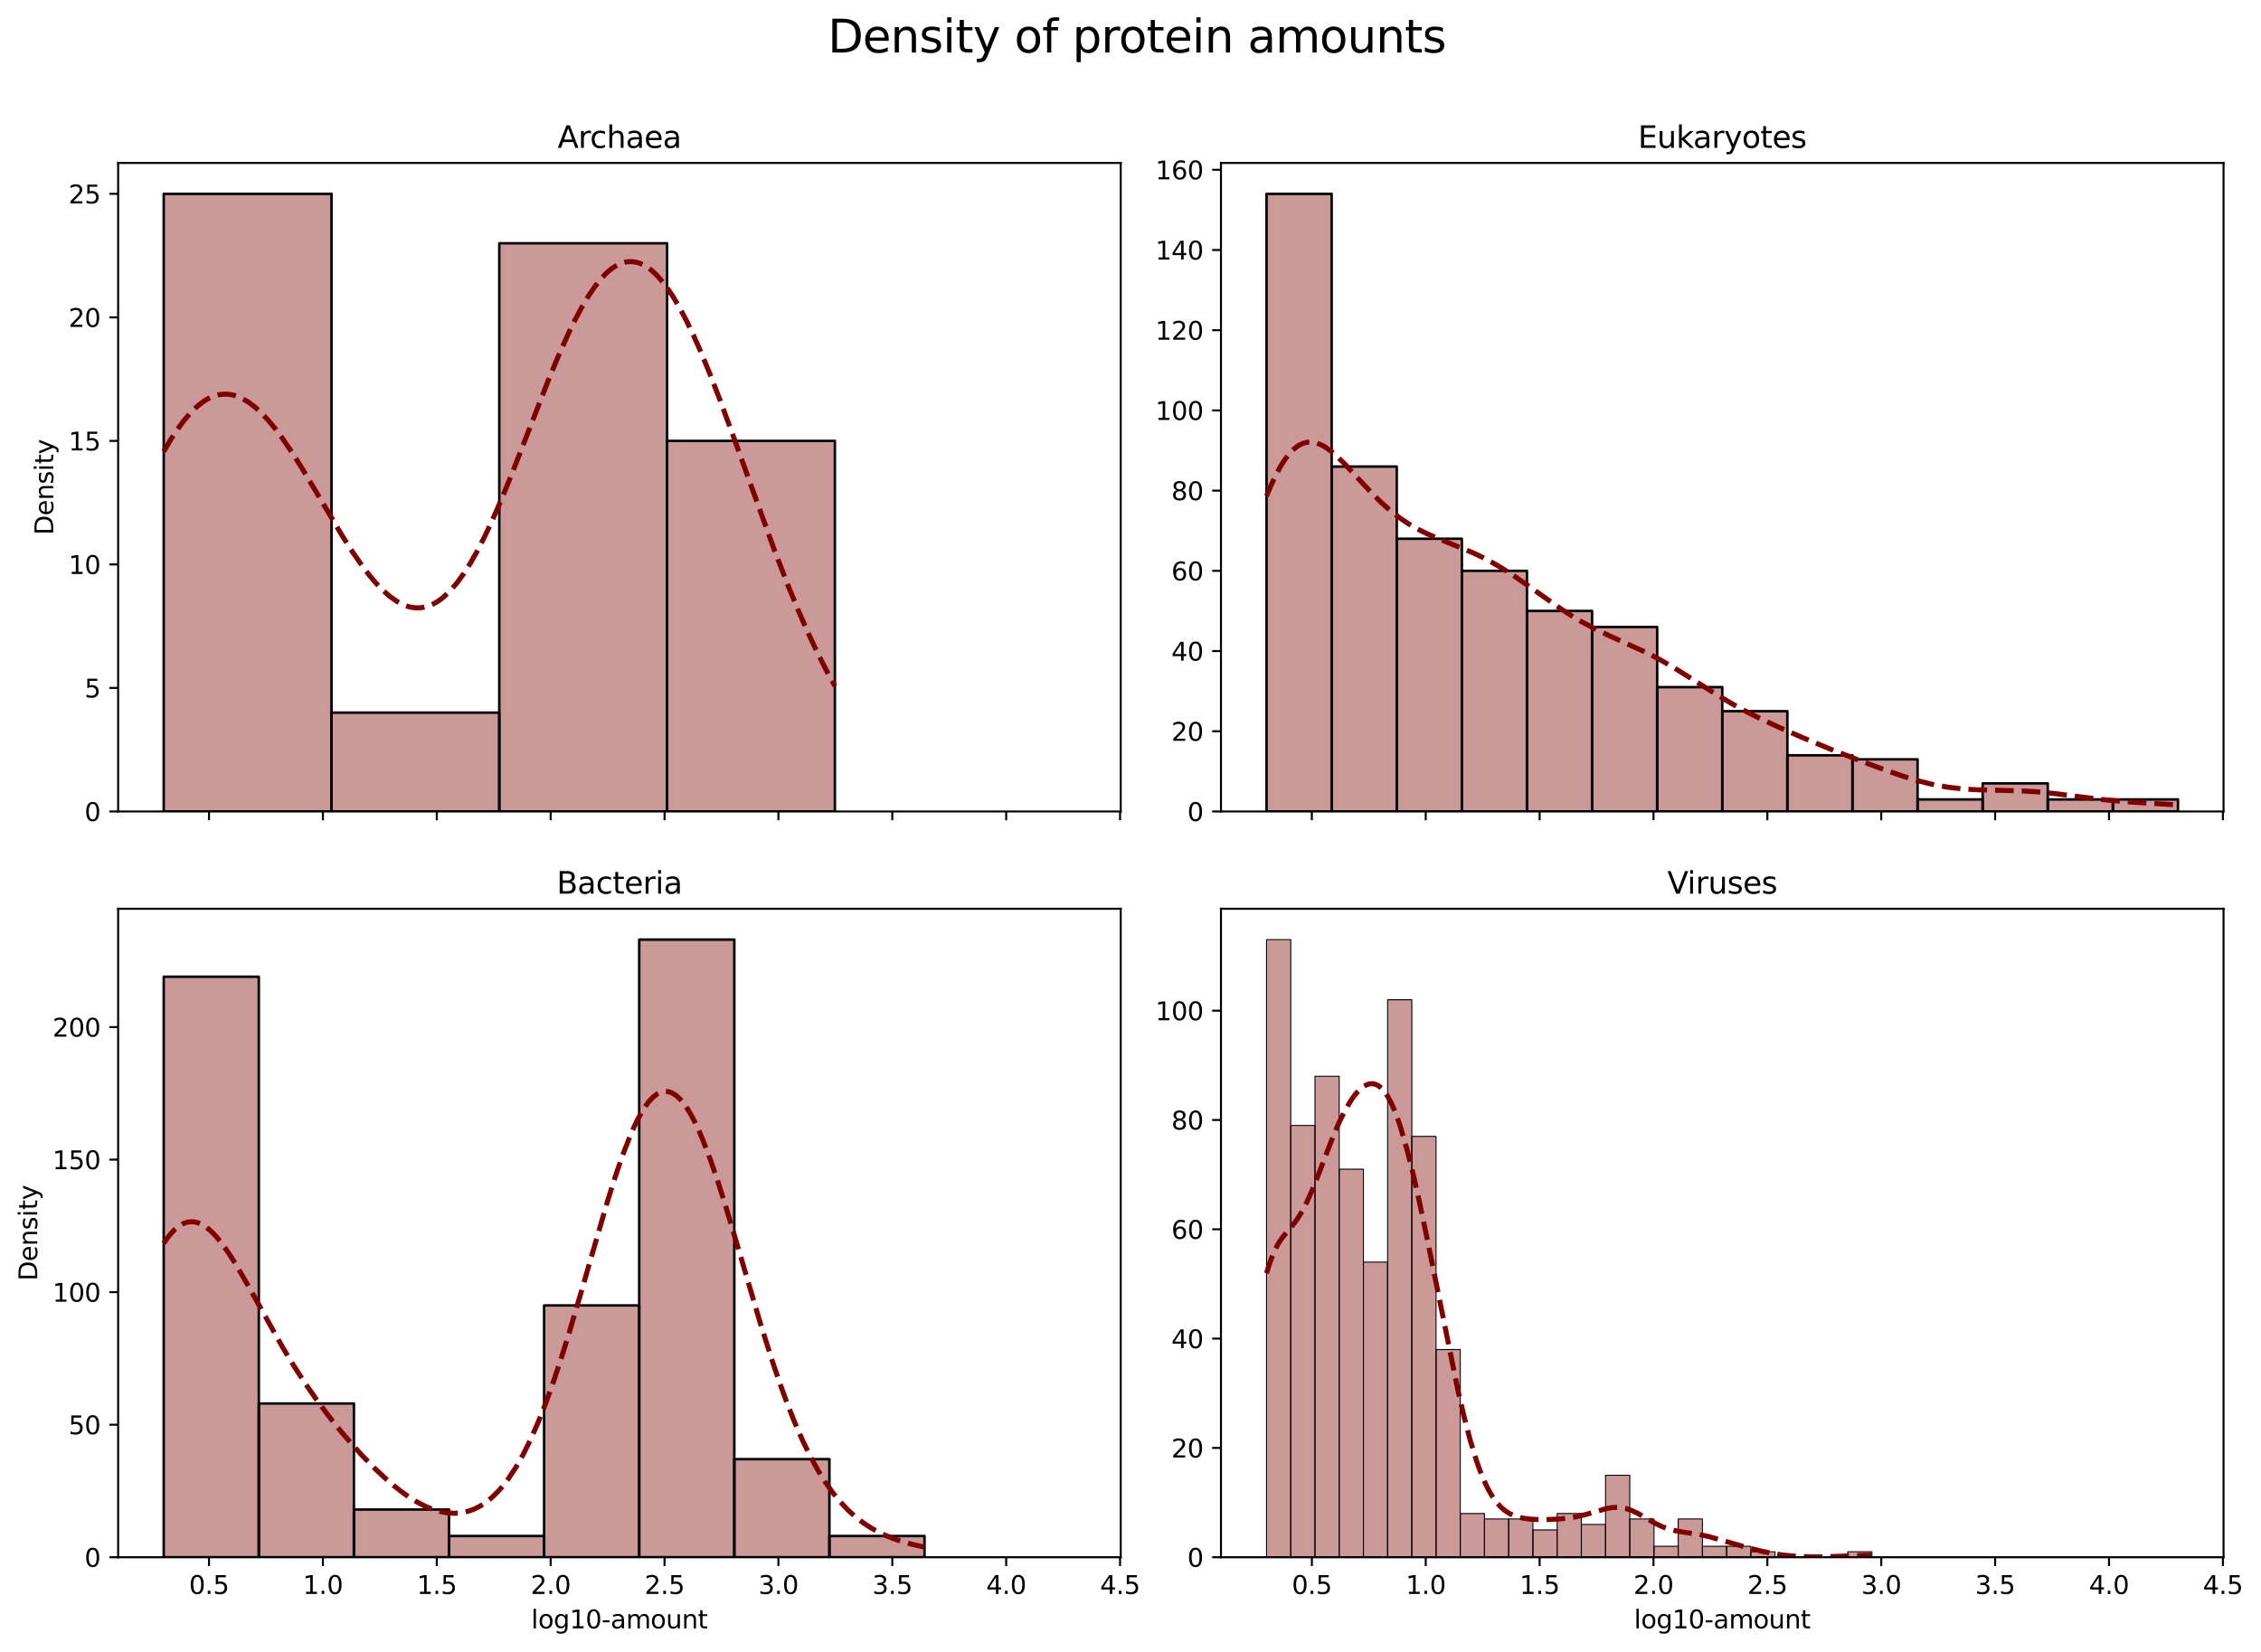 <?xml version="1.0" encoding="utf-8" standalone="no"?>
<!DOCTYPE svg PUBLIC "-//W3C//DTD SVG 1.1//EN"
  "http://www.w3.org/Graphics/SVG/1.1/DTD/svg11.dtd">
<svg xmlns:xlink="http://www.w3.org/1999/xlink" width="898.855pt" height="656.756pt" viewBox="0 0 898.855 656.756" xmlns="http://www.w3.org/2000/svg" version="1.1">
 <defs>
  <style type="text/css">*{stroke-linejoin: round; stroke-linecap: butt}</style>
 </defs>
 <g id="figure_1">
  <g id="patch_1">
   <path d="M 0 656.756 
L 898.855 656.756 
L 898.855 0 
L 0 0 
z
" style="fill: #ffffff"/>
  </g>
  <g id="axes_1">
   <g id="patch_2">
    <path d="M 46.966 322.66 
L 445.537 322.66 
L 445.537 64.8 
L 46.966 64.8 
z
" style="fill: #ffffff"/>
   </g>
   <g id="patch_3">
    <path d="M 65.083 322.66 
L 131.79 322.66 
L 131.79 77.079 
L 65.083 77.079 
z
" clip-path="url(#p3bfe9e9296)" style="fill: #800000; fill-opacity: 0.4; stroke: #000000; stroke-linejoin: miter"/>
   </g>
   <g id="patch_4">
    <path d="M 131.79 322.66 
L 198.497 322.66 
L 198.497 283.367 
L 131.79 283.367 
z
" clip-path="url(#p3bfe9e9296)" style="fill: #800000; fill-opacity: 0.4; stroke: #000000; stroke-linejoin: miter"/>
   </g>
   <g id="patch_5">
    <path d="M 198.497 322.66 
L 265.204 322.66 
L 265.204 96.726 
L 198.497 96.726 
z
" clip-path="url(#p3bfe9e9296)" style="fill: #800000; fill-opacity: 0.4; stroke: #000000; stroke-linejoin: miter"/>
   </g>
   <g id="patch_6">
    <path d="M 265.204 322.66 
L 331.911 322.66 
L 331.911 175.312 
L 265.204 175.312 
z
" clip-path="url(#p3bfe9e9296)" style="fill: #800000; fill-opacity: 0.4; stroke: #000000; stroke-linejoin: miter"/>
   </g>
   <g id="matplotlib.axis_1">
    <g id="xtick_1">
     <g id="line2d_1">
      <defs>
       <path id="m11a83d1db3" d="M 0 0 
L 0 3.5 
" style="stroke: #000000; stroke-width: 0.8"/>
      </defs>
      <g>
       <use xlink:href="#m11a83d1db3" x="83.098" y="322.66" style="stroke: #000000; stroke-width: 0.8"/>
      </g>
     </g>
    </g>
    <g id="xtick_2">
     <g id="line2d_2">
      <g>
       <use xlink:href="#m11a83d1db3" x="128.37" y="322.66" style="stroke: #000000; stroke-width: 0.8"/>
      </g>
     </g>
    </g>
    <g id="xtick_3">
     <g id="line2d_3">
      <g>
       <use xlink:href="#m11a83d1db3" x="173.642" y="322.66" style="stroke: #000000; stroke-width: 0.8"/>
      </g>
     </g>
    </g>
    <g id="xtick_4">
     <g id="line2d_4">
      <g>
       <use xlink:href="#m11a83d1db3" x="218.914" y="322.66" style="stroke: #000000; stroke-width: 0.8"/>
      </g>
     </g>
    </g>
    <g id="xtick_5">
     <g id="line2d_5">
      <g>
       <use xlink:href="#m11a83d1db3" x="264.186" y="322.66" style="stroke: #000000; stroke-width: 0.8"/>
      </g>
     </g>
    </g>
    <g id="xtick_6">
     <g id="line2d_6">
      <g>
       <use xlink:href="#m11a83d1db3" x="309.459" y="322.66" style="stroke: #000000; stroke-width: 0.8"/>
      </g>
     </g>
    </g>
    <g id="xtick_7">
     <g id="line2d_7">
      <g>
       <use xlink:href="#m11a83d1db3" x="354.731" y="322.66" style="stroke: #000000; stroke-width: 0.8"/>
      </g>
     </g>
    </g>
    <g id="xtick_8">
     <g id="line2d_8">
      <g>
       <use xlink:href="#m11a83d1db3" x="400.003" y="322.66" style="stroke: #000000; stroke-width: 0.8"/>
      </g>
     </g>
    </g>
    <g id="xtick_9">
     <g id="line2d_9">
      <g>
       <use xlink:href="#m11a83d1db3" x="445.275" y="322.66" style="stroke: #000000; stroke-width: 0.8"/>
      </g>
     </g>
    </g>
   </g>
   <g id="matplotlib.axis_2">
    <g id="ytick_1">
     <g id="line2d_10">
      <defs>
       <path id="me02e4b0a9d" d="M 0 0 
L -3.5 0 
" style="stroke: #000000; stroke-width: 0.8"/>
      </defs>
      <g>
       <use xlink:href="#me02e4b0a9d" x="46.966" y="322.66" style="stroke: #000000; stroke-width: 0.8"/>
      </g>
     </g>
     <g id="text_1">
      <!-- 0 -->
      <g transform="translate(33.603 326.46) scale(0.1 -0.1)">
       <defs>
        <path id="DejaVuSans-30" d="M 2034 4250 
Q 1547 4250 1301 3770 
Q 1056 3291 1056 2328 
Q 1056 1369 1301 889 
Q 1547 409 2034 409 
Q 2525 409 2770 889 
Q 3016 1369 3016 2328 
Q 3016 3291 2770 3770 
Q 2525 4250 2034 4250 
z
M 2034 4750 
Q 2819 4750 3233 4129 
Q 3647 3509 3647 2328 
Q 3647 1150 3233 529 
Q 2819 -91 2034 -91 
Q 1250 -91 836 529 
Q 422 1150 422 2328 
Q 422 3509 836 4129 
Q 1250 4750 2034 4750 
z
" transform="scale(0.016)"/>
       </defs>
       <use xlink:href="#DejaVuSans-30"/>
      </g>
     </g>
    </g>
    <g id="ytick_2">
     <g id="line2d_11">
      <g>
       <use xlink:href="#me02e4b0a9d" x="46.966" y="273.544" style="stroke: #000000; stroke-width: 0.8"/>
      </g>
     </g>
     <g id="text_2">
      <!-- 5 -->
      <g transform="translate(33.603 277.343) scale(0.1 -0.1)">
       <defs>
        <path id="DejaVuSans-35" d="M 691 4666 
L 3169 4666 
L 3169 4134 
L 1269 4134 
L 1269 2991 
Q 1406 3038 1543 3061 
Q 1681 3084 1819 3084 
Q 2600 3084 3056 2656 
Q 3513 2228 3513 1497 
Q 3513 744 3044 326 
Q 2575 -91 1722 -91 
Q 1428 -91 1123 -41 
Q 819 9 494 109 
L 494 744 
Q 775 591 1075 516 
Q 1375 441 1709 441 
Q 2250 441 2565 725 
Q 2881 1009 2881 1497 
Q 2881 1984 2565 2268 
Q 2250 2553 1709 2553 
Q 1456 2553 1204 2497 
Q 953 2441 691 2322 
L 691 4666 
z
" transform="scale(0.016)"/>
       </defs>
       <use xlink:href="#DejaVuSans-35"/>
      </g>
     </g>
    </g>
    <g id="ytick_3">
     <g id="line2d_12">
      <g>
       <use xlink:href="#me02e4b0a9d" x="46.966" y="224.428" style="stroke: #000000; stroke-width: 0.8"/>
      </g>
     </g>
     <g id="text_3">
      <!-- 10 -->
      <g transform="translate(27.241 228.227) scale(0.1 -0.1)">
       <defs>
        <path id="DejaVuSans-31" d="M 794 531 
L 1825 531 
L 1825 4091 
L 703 3866 
L 703 4441 
L 1819 4666 
L 2450 4666 
L 2450 531 
L 3481 531 
L 3481 0 
L 794 0 
L 794 531 
z
" transform="scale(0.016)"/>
       </defs>
       <use xlink:href="#DejaVuSans-31"/>
       <use xlink:href="#DejaVuSans-30" x="63.623"/>
      </g>
     </g>
    </g>
    <g id="ytick_4">
     <g id="line2d_13">
      <g>
       <use xlink:href="#me02e4b0a9d" x="46.966" y="175.312" style="stroke: #000000; stroke-width: 0.8"/>
      </g>
     </g>
     <g id="text_4">
      <!-- 15 -->
      <g transform="translate(27.241 179.111) scale(0.1 -0.1)">
       <use xlink:href="#DejaVuSans-31"/>
       <use xlink:href="#DejaVuSans-35" x="63.623"/>
      </g>
     </g>
    </g>
    <g id="ytick_5">
     <g id="line2d_14">
      <g>
       <use xlink:href="#me02e4b0a9d" x="46.966" y="126.195" style="stroke: #000000; stroke-width: 0.8"/>
      </g>
     </g>
     <g id="text_5">
      <!-- 20 -->
      <g transform="translate(27.241 129.995) scale(0.1 -0.1)">
       <defs>
        <path id="DejaVuSans-32" d="M 1228 531 
L 3431 531 
L 3431 0 
L 469 0 
L 469 531 
Q 828 903 1448 1529 
Q 2069 2156 2228 2338 
Q 2531 2678 2651 2914 
Q 2772 3150 2772 3378 
Q 2772 3750 2511 3984 
Q 2250 4219 1831 4219 
Q 1534 4219 1204 4116 
Q 875 4013 500 3803 
L 500 4441 
Q 881 4594 1212 4672 
Q 1544 4750 1819 4750 
Q 2544 4750 2975 4387 
Q 3406 4025 3406 3419 
Q 3406 3131 3298 2873 
Q 3191 2616 2906 2266 
Q 2828 2175 2409 1742 
Q 1991 1309 1228 531 
z
" transform="scale(0.016)"/>
       </defs>
       <use xlink:href="#DejaVuSans-32"/>
       <use xlink:href="#DejaVuSans-30" x="63.623"/>
      </g>
     </g>
    </g>
    <g id="ytick_6">
     <g id="line2d_15">
      <g>
       <use xlink:href="#me02e4b0a9d" x="46.966" y="77.079" style="stroke: #000000; stroke-width: 0.8"/>
      </g>
     </g>
     <g id="text_6">
      <!-- 25 -->
      <g transform="translate(27.241 80.878) scale(0.1 -0.1)">
       <use xlink:href="#DejaVuSans-32"/>
       <use xlink:href="#DejaVuSans-35" x="63.623"/>
      </g>
     </g>
    </g>
    <g id="text_7">
     <!-- Density -->
     <g transform="translate(21.161 212.739) rotate(-90) scale(0.1 -0.1)">
      <defs>
       <path id="DejaVuSans-44" d="M 1259 4147 
L 1259 519 
L 2022 519 
Q 2988 519 3436 956 
Q 3884 1394 3884 2338 
Q 3884 3275 3436 3711 
Q 2988 4147 2022 4147 
L 1259 4147 
z
M 628 4666 
L 1925 4666 
Q 3281 4666 3915 4102 
Q 4550 3538 4550 2338 
Q 4550 1131 3912 565 
Q 3275 0 1925 0 
L 628 0 
L 628 4666 
z
" transform="scale(0.016)"/>
       <path id="DejaVuSans-65" d="M 3597 1894 
L 3597 1613 
L 953 1613 
Q 991 1019 1311 708 
Q 1631 397 2203 397 
Q 2534 397 2845 478 
Q 3156 559 3463 722 
L 3463 178 
Q 3153 47 2828 -22 
Q 2503 -91 2169 -91 
Q 1331 -91 842 396 
Q 353 884 353 1716 
Q 353 2575 817 3079 
Q 1281 3584 2069 3584 
Q 2775 3584 3186 3129 
Q 3597 2675 3597 1894 
z
M 3022 2063 
Q 3016 2534 2758 2815 
Q 2500 3097 2075 3097 
Q 1594 3097 1305 2825 
Q 1016 2553 972 2059 
L 3022 2063 
z
" transform="scale(0.016)"/>
       <path id="DejaVuSans-6e" d="M 3513 2113 
L 3513 0 
L 2938 0 
L 2938 2094 
Q 2938 2591 2744 2837 
Q 2550 3084 2163 3084 
Q 1697 3084 1428 2787 
Q 1159 2491 1159 1978 
L 1159 0 
L 581 0 
L 581 3500 
L 1159 3500 
L 1159 2956 
Q 1366 3272 1645 3428 
Q 1925 3584 2291 3584 
Q 2894 3584 3203 3211 
Q 3513 2838 3513 2113 
z
" transform="scale(0.016)"/>
       <path id="DejaVuSans-73" d="M 2834 3397 
L 2834 2853 
Q 2591 2978 2328 3040 
Q 2066 3103 1784 3103 
Q 1356 3103 1142 2972 
Q 928 2841 928 2578 
Q 928 2378 1081 2264 
Q 1234 2150 1697 2047 
L 1894 2003 
Q 2506 1872 2764 1633 
Q 3022 1394 3022 966 
Q 3022 478 2636 193 
Q 2250 -91 1575 -91 
Q 1294 -91 989 -36 
Q 684 19 347 128 
L 347 722 
Q 666 556 975 473 
Q 1284 391 1588 391 
Q 1994 391 2212 530 
Q 2431 669 2431 922 
Q 2431 1156 2273 1281 
Q 2116 1406 1581 1522 
L 1381 1569 
Q 847 1681 609 1914 
Q 372 2147 372 2553 
Q 372 3047 722 3315 
Q 1072 3584 1716 3584 
Q 2034 3584 2315 3537 
Q 2597 3491 2834 3397 
z
" transform="scale(0.016)"/>
       <path id="DejaVuSans-69" d="M 603 3500 
L 1178 3500 
L 1178 0 
L 603 0 
L 603 3500 
z
M 603 4863 
L 1178 4863 
L 1178 4134 
L 603 4134 
L 603 4863 
z
" transform="scale(0.016)"/>
       <path id="DejaVuSans-74" d="M 1172 4494 
L 1172 3500 
L 2356 3500 
L 2356 3053 
L 1172 3053 
L 1172 1153 
Q 1172 725 1289 603 
Q 1406 481 1766 481 
L 2356 481 
L 2356 0 
L 1766 0 
Q 1100 0 847 248 
Q 594 497 594 1153 
L 594 3053 
L 172 3053 
L 172 3500 
L 594 3500 
L 594 4494 
L 1172 4494 
z
" transform="scale(0.016)"/>
       <path id="DejaVuSans-79" d="M 2059 -325 
Q 1816 -950 1584 -1140 
Q 1353 -1331 966 -1331 
L 506 -1331 
L 506 -850 
L 844 -850 
Q 1081 -850 1212 -737 
Q 1344 -625 1503 -206 
L 1606 56 
L 191 3500 
L 800 3500 
L 1894 763 
L 2988 3500 
L 3597 3500 
L 2059 -325 
z
" transform="scale(0.016)"/>
      </defs>
      <use xlink:href="#DejaVuSans-44"/>
      <use xlink:href="#DejaVuSans-65" x="77.002"/>
      <use xlink:href="#DejaVuSans-6e" x="138.525"/>
      <use xlink:href="#DejaVuSans-73" x="201.904"/>
      <use xlink:href="#DejaVuSans-69" x="254.004"/>
      <use xlink:href="#DejaVuSans-74" x="281.787"/>
      <use xlink:href="#DejaVuSans-79" x="320.996"/>
     </g>
    </g>
   </g>
   <g id="line2d_16">
    <path d="M 65.083 179.552 
L 67.764 174.98 
L 70.446 170.855 
L 73.128 167.213 
L 75.809 164.083 
L 78.491 161.489 
L 81.173 159.449 
L 82.514 158.639 
L 83.854 157.971 
L 85.195 157.446 
L 86.536 157.062 
L 87.877 156.819 
L 89.218 156.717 
L 90.559 156.754 
L 91.899 156.929 
L 93.24 157.239 
L 94.581 157.683 
L 95.922 158.256 
L 98.604 159.783 
L 101.285 161.79 
L 103.967 164.246 
L 106.649 167.116 
L 109.33 170.358 
L 112.012 173.931 
L 116.035 179.814 
L 120.057 186.182 
L 125.421 195.145 
L 136.147 213.195 
L 140.17 219.495 
L 144.192 225.287 
L 146.874 228.79 
L 149.556 231.954 
L 152.238 234.739 
L 154.919 237.105 
L 157.601 239.015 
L 160.283 240.437 
L 161.624 240.956 
L 162.964 241.341 
L 164.305 241.591 
L 165.646 241.702 
L 166.987 241.672 
L 168.328 241.498 
L 169.669 241.18 
L 171.009 240.716 
L 172.35 240.104 
L 173.691 239.344 
L 175.032 238.437 
L 176.373 237.38 
L 179.055 234.827 
L 181.736 231.693 
L 184.418 227.995 
L 187.1 223.757 
L 189.781 219.01 
L 192.463 213.791 
L 195.145 208.144 
L 199.167 198.986 
L 203.19 189.176 
L 208.553 175.464 
L 217.939 151.344 
L 221.962 141.608 
L 225.984 132.585 
L 228.666 127.077 
L 231.348 122.047 
L 234.029 117.55 
L 236.711 113.635 
L 239.393 110.345 
L 240.733 108.945 
L 242.074 107.715 
L 243.415 106.657 
L 244.756 105.774 
L 246.097 105.069 
L 247.438 104.542 
L 248.779 104.196 
L 250.119 104.031 
L 251.46 104.048 
L 252.801 104.247 
L 254.142 104.627 
L 255.483 105.186 
L 256.824 105.924 
L 258.165 106.838 
L 259.505 107.925 
L 260.846 109.185 
L 262.187 110.611 
L 264.869 113.953 
L 267.55 117.918 
L 270.232 122.467 
L 272.914 127.554 
L 275.596 133.134 
L 278.277 139.153 
L 282.3 148.888 
L 286.322 159.301 
L 291.686 173.904 
L 307.776 218.529 
L 313.139 232.442 
L 317.162 242.268 
L 321.184 251.487 
L 325.207 260.047 
L 329.229 267.916 
L 331.911 272.773 
L 331.911 272.773 
" clip-path="url(#p3bfe9e9296)" style="fill: none; stroke-dasharray: 7.4,3.2; stroke-dashoffset: 0; stroke: #800000; stroke-width: 2"/>
   </g>
   <g id="patch_7">
    <path d="M 46.966 322.66 
L 46.966 64.8 
" style="fill: none; stroke: #000000; stroke-width: 0.8; stroke-linejoin: miter; stroke-linecap: square"/>
   </g>
   <g id="patch_8">
    <path d="M 445.537 322.66 
L 445.537 64.8 
" style="fill: none; stroke: #000000; stroke-width: 0.8; stroke-linejoin: miter; stroke-linecap: square"/>
   </g>
   <g id="patch_9">
    <path d="M 46.966 322.66 
L 445.537 322.66 
" style="fill: none; stroke: #000000; stroke-width: 0.8; stroke-linejoin: miter; stroke-linecap: square"/>
   </g>
   <g id="patch_10">
    <path d="M 46.966 64.8 
L 445.537 64.8 
" style="fill: none; stroke: #000000; stroke-width: 0.8; stroke-linejoin: miter; stroke-linecap: square"/>
   </g>
   <g id="text_8">
    <!-- Archaea -->
    <g transform="translate(221.668 58.8) scale(0.12 -0.12)">
     <defs>
      <path id="DejaVuSans-41" d="M 2188 4044 
L 1331 1722 
L 3047 1722 
L 2188 4044 
z
M 1831 4666 
L 2547 4666 
L 4325 0 
L 3669 0 
L 3244 1197 
L 1141 1197 
L 716 0 
L 50 0 
L 1831 4666 
z
" transform="scale(0.016)"/>
      <path id="DejaVuSans-72" d="M 2631 2963 
Q 2534 3019 2420 3045 
Q 2306 3072 2169 3072 
Q 1681 3072 1420 2755 
Q 1159 2438 1159 1844 
L 1159 0 
L 581 0 
L 581 3500 
L 1159 3500 
L 1159 2956 
Q 1341 3275 1631 3429 
Q 1922 3584 2338 3584 
Q 2397 3584 2469 3576 
Q 2541 3569 2628 3553 
L 2631 2963 
z
" transform="scale(0.016)"/>
      <path id="DejaVuSans-63" d="M 3122 3366 
L 3122 2828 
Q 2878 2963 2633 3030 
Q 2388 3097 2138 3097 
Q 1578 3097 1268 2742 
Q 959 2388 959 1747 
Q 959 1106 1268 751 
Q 1578 397 2138 397 
Q 2388 397 2633 464 
Q 2878 531 3122 666 
L 3122 134 
Q 2881 22 2623 -34 
Q 2366 -91 2075 -91 
Q 1284 -91 818 406 
Q 353 903 353 1747 
Q 353 2603 823 3093 
Q 1294 3584 2113 3584 
Q 2378 3584 2631 3529 
Q 2884 3475 3122 3366 
z
" transform="scale(0.016)"/>
      <path id="DejaVuSans-68" d="M 3513 2113 
L 3513 0 
L 2938 0 
L 2938 2094 
Q 2938 2591 2744 2837 
Q 2550 3084 2163 3084 
Q 1697 3084 1428 2787 
Q 1159 2491 1159 1978 
L 1159 0 
L 581 0 
L 581 4863 
L 1159 4863 
L 1159 2956 
Q 1366 3272 1645 3428 
Q 1925 3584 2291 3584 
Q 2894 3584 3203 3211 
Q 3513 2838 3513 2113 
z
" transform="scale(0.016)"/>
      <path id="DejaVuSans-61" d="M 2194 1759 
Q 1497 1759 1228 1600 
Q 959 1441 959 1056 
Q 959 750 1161 570 
Q 1363 391 1709 391 
Q 2188 391 2477 730 
Q 2766 1069 2766 1631 
L 2766 1759 
L 2194 1759 
z
M 3341 1997 
L 3341 0 
L 2766 0 
L 2766 531 
Q 2569 213 2275 61 
Q 1981 -91 1556 -91 
Q 1019 -91 701 211 
Q 384 513 384 1019 
Q 384 1609 779 1909 
Q 1175 2209 1959 2209 
L 2766 2209 
L 2766 2266 
Q 2766 2663 2505 2880 
Q 2244 3097 1772 3097 
Q 1472 3097 1187 3025 
Q 903 2953 641 2809 
L 641 3341 
Q 956 3463 1253 3523 
Q 1550 3584 1831 3584 
Q 2591 3584 2966 3190 
Q 3341 2797 3341 1997 
z
" transform="scale(0.016)"/>
     </defs>
     <use xlink:href="#DejaVuSans-41"/>
     <use xlink:href="#DejaVuSans-72" x="68.408"/>
     <use xlink:href="#DejaVuSans-63" x="107.271"/>
     <use xlink:href="#DejaVuSans-68" x="162.252"/>
     <use xlink:href="#DejaVuSans-61" x="225.631"/>
     <use xlink:href="#DejaVuSans-65" x="286.91"/>
     <use xlink:href="#DejaVuSans-61" x="348.434"/>
    </g>
   </g>
  </g>
  <g id="axes_2">
   <g id="patch_11">
    <path d="M 485.394 322.66 
L 883.966 322.66 
L 883.966 64.8 
L 485.394 64.8 
z
" style="fill: #ffffff"/>
   </g>
   <g id="patch_12">
    <path d="M 503.511 322.66 
L 529.392 322.66 
L 529.392 77.079 
L 503.511 77.079 
z
" clip-path="url(#p6597a975b9)" style="fill: #800000; fill-opacity: 0.4; stroke: #000000; stroke-linejoin: miter"/>
   </g>
   <g id="patch_13">
    <path d="M 529.392 322.66 
L 555.274 322.66 
L 555.274 185.518 
L 529.392 185.518 
z
" clip-path="url(#p6597a975b9)" style="fill: #800000; fill-opacity: 0.4; stroke: #000000; stroke-linejoin: miter"/>
   </g>
   <g id="patch_14">
    <path d="M 555.274 322.66 
L 581.155 322.66 
L 581.155 214.222 
L 555.274 214.222 
z
" clip-path="url(#p6597a975b9)" style="fill: #800000; fill-opacity: 0.4; stroke: #000000; stroke-linejoin: miter"/>
   </g>
   <g id="patch_15">
    <path d="M 581.155 322.66 
L 607.036 322.66 
L 607.036 226.979 
L 581.155 226.979 
z
" clip-path="url(#p6597a975b9)" style="fill: #800000; fill-opacity: 0.4; stroke: #000000; stroke-linejoin: miter"/>
   </g>
   <g id="patch_16">
    <path d="M 607.036 322.66 
L 632.917 322.66 
L 632.917 242.926 
L 607.036 242.926 
z
" clip-path="url(#p6597a975b9)" style="fill: #800000; fill-opacity: 0.4; stroke: #000000; stroke-linejoin: miter"/>
   </g>
   <g id="patch_17">
    <path d="M 632.917 322.66 
L 658.799 322.66 
L 658.799 249.305 
L 632.917 249.305 
z
" clip-path="url(#p6597a975b9)" style="fill: #800000; fill-opacity: 0.4; stroke: #000000; stroke-linejoin: miter"/>
   </g>
   <g id="patch_18">
    <path d="M 658.799 322.66 
L 684.68 322.66 
L 684.68 273.225 
L 658.799 273.225 
z
" clip-path="url(#p6597a975b9)" style="fill: #800000; fill-opacity: 0.4; stroke: #000000; stroke-linejoin: miter"/>
   </g>
   <g id="patch_19">
    <path d="M 684.68 322.66 
L 710.561 322.66 
L 710.561 282.793 
L 684.68 282.793 
z
" clip-path="url(#p6597a975b9)" style="fill: #800000; fill-opacity: 0.4; stroke: #000000; stroke-linejoin: miter"/>
   </g>
   <g id="patch_20">
    <path d="M 710.561 322.66 
L 736.442 322.66 
L 736.442 300.335 
L 710.561 300.335 
z
" clip-path="url(#p6597a975b9)" style="fill: #800000; fill-opacity: 0.4; stroke: #000000; stroke-linejoin: miter"/>
   </g>
   <g id="patch_21">
    <path d="M 736.442 322.66 
L 762.324 322.66 
L 762.324 301.93 
L 736.442 301.93 
z
" clip-path="url(#p6597a975b9)" style="fill: #800000; fill-opacity: 0.4; stroke: #000000; stroke-linejoin: miter"/>
   </g>
   <g id="patch_22">
    <path d="M 762.324 322.66 
L 788.205 322.66 
L 788.205 317.876 
L 762.324 317.876 
z
" clip-path="url(#p6597a975b9)" style="fill: #800000; fill-opacity: 0.4; stroke: #000000; stroke-linejoin: miter"/>
   </g>
   <g id="patch_23">
    <path d="M 788.205 322.66 
L 814.086 322.66 
L 814.086 311.498 
L 788.205 311.498 
z
" clip-path="url(#p6597a975b9)" style="fill: #800000; fill-opacity: 0.4; stroke: #000000; stroke-linejoin: miter"/>
   </g>
   <g id="patch_24">
    <path d="M 814.086 322.66 
L 839.967 322.66 
L 839.967 317.876 
L 814.086 317.876 
z
" clip-path="url(#p6597a975b9)" style="fill: #800000; fill-opacity: 0.4; stroke: #000000; stroke-linejoin: miter"/>
   </g>
   <g id="patch_25">
    <path d="M 839.967 322.66 
L 865.849 322.66 
L 865.849 317.876 
L 839.967 317.876 
z
" clip-path="url(#p6597a975b9)" style="fill: #800000; fill-opacity: 0.4; stroke: #000000; stroke-linejoin: miter"/>
   </g>
   <g id="matplotlib.axis_3">
    <g id="xtick_10">
     <g id="line2d_17">
      <g>
       <use xlink:href="#m11a83d1db3" x="521.527" y="322.66" style="stroke: #000000; stroke-width: 0.8"/>
      </g>
     </g>
    </g>
    <g id="xtick_11">
     <g id="line2d_18">
      <g>
       <use xlink:href="#m11a83d1db3" x="566.799" y="322.66" style="stroke: #000000; stroke-width: 0.8"/>
      </g>
     </g>
    </g>
    <g id="xtick_12">
     <g id="line2d_19">
      <g>
       <use xlink:href="#m11a83d1db3" x="612.071" y="322.66" style="stroke: #000000; stroke-width: 0.8"/>
      </g>
     </g>
    </g>
    <g id="xtick_13">
     <g id="line2d_20">
      <g>
       <use xlink:href="#m11a83d1db3" x="657.343" y="322.66" style="stroke: #000000; stroke-width: 0.8"/>
      </g>
     </g>
    </g>
    <g id="xtick_14">
     <g id="line2d_21">
      <g>
       <use xlink:href="#m11a83d1db3" x="702.615" y="322.66" style="stroke: #000000; stroke-width: 0.8"/>
      </g>
     </g>
    </g>
    <g id="xtick_15">
     <g id="line2d_22">
      <g>
       <use xlink:href="#m11a83d1db3" x="747.887" y="322.66" style="stroke: #000000; stroke-width: 0.8"/>
      </g>
     </g>
    </g>
    <g id="xtick_16">
     <g id="line2d_23">
      <g>
       <use xlink:href="#m11a83d1db3" x="793.159" y="322.66" style="stroke: #000000; stroke-width: 0.8"/>
      </g>
     </g>
    </g>
    <g id="xtick_17">
     <g id="line2d_24">
      <g>
       <use xlink:href="#m11a83d1db3" x="838.431" y="322.66" style="stroke: #000000; stroke-width: 0.8"/>
      </g>
     </g>
    </g>
    <g id="xtick_18">
     <g id="line2d_25">
      <g>
       <use xlink:href="#m11a83d1db3" x="883.703" y="322.66" style="stroke: #000000; stroke-width: 0.8"/>
      </g>
     </g>
    </g>
   </g>
   <g id="matplotlib.axis_4">
    <g id="ytick_7">
     <g id="line2d_26">
      <g>
       <use xlink:href="#me02e4b0a9d" x="485.394" y="322.66" style="stroke: #000000; stroke-width: 0.8"/>
      </g>
     </g>
     <g id="text_9">
      <!-- 0 -->
      <g transform="translate(472.032 326.46) scale(0.1 -0.1)">
       <use xlink:href="#DejaVuSans-30"/>
      </g>
     </g>
    </g>
    <g id="ytick_8">
     <g id="line2d_27">
      <g>
       <use xlink:href="#me02e4b0a9d" x="485.394" y="290.767" style="stroke: #000000; stroke-width: 0.8"/>
      </g>
     </g>
     <g id="text_10">
      <!-- 20 -->
      <g transform="translate(465.669 294.566) scale(0.1 -0.1)">
       <use xlink:href="#DejaVuSans-32"/>
       <use xlink:href="#DejaVuSans-30" x="63.623"/>
      </g>
     </g>
    </g>
    <g id="ytick_9">
     <g id="line2d_28">
      <g>
       <use xlink:href="#me02e4b0a9d" x="485.394" y="258.873" style="stroke: #000000; stroke-width: 0.8"/>
      </g>
     </g>
     <g id="text_11">
      <!-- 40 -->
      <g transform="translate(465.669 262.672) scale(0.1 -0.1)">
       <defs>
        <path id="DejaVuSans-34" d="M 2419 4116 
L 825 1625 
L 2419 1625 
L 2419 4116 
z
M 2253 4666 
L 3047 4666 
L 3047 1625 
L 3713 1625 
L 3713 1100 
L 3047 1100 
L 3047 0 
L 2419 0 
L 2419 1100 
L 313 1100 
L 313 1709 
L 2253 4666 
z
" transform="scale(0.016)"/>
       </defs>
       <use xlink:href="#DejaVuSans-34"/>
       <use xlink:href="#DejaVuSans-30" x="63.623"/>
      </g>
     </g>
    </g>
    <g id="ytick_10">
     <g id="line2d_29">
      <g>
       <use xlink:href="#me02e4b0a9d" x="485.394" y="226.979" style="stroke: #000000; stroke-width: 0.8"/>
      </g>
     </g>
     <g id="text_12">
      <!-- 60 -->
      <g transform="translate(465.669 230.779) scale(0.1 -0.1)">
       <defs>
        <path id="DejaVuSans-36" d="M 2113 2584 
Q 1688 2584 1439 2293 
Q 1191 2003 1191 1497 
Q 1191 994 1439 701 
Q 1688 409 2113 409 
Q 2538 409 2786 701 
Q 3034 994 3034 1497 
Q 3034 2003 2786 2293 
Q 2538 2584 2113 2584 
z
M 3366 4563 
L 3366 3988 
Q 3128 4100 2886 4159 
Q 2644 4219 2406 4219 
Q 1781 4219 1451 3797 
Q 1122 3375 1075 2522 
Q 1259 2794 1537 2939 
Q 1816 3084 2150 3084 
Q 2853 3084 3261 2657 
Q 3669 2231 3669 1497 
Q 3669 778 3244 343 
Q 2819 -91 2113 -91 
Q 1303 -91 875 529 
Q 447 1150 447 2328 
Q 447 3434 972 4092 
Q 1497 4750 2381 4750 
Q 2619 4750 2861 4703 
Q 3103 4656 3366 4563 
z
" transform="scale(0.016)"/>
       </defs>
       <use xlink:href="#DejaVuSans-36"/>
       <use xlink:href="#DejaVuSans-30" x="63.623"/>
      </g>
     </g>
    </g>
    <g id="ytick_11">
     <g id="line2d_30">
      <g>
       <use xlink:href="#me02e4b0a9d" x="485.394" y="195.086" style="stroke: #000000; stroke-width: 0.8"/>
      </g>
     </g>
     <g id="text_13">
      <!-- 80 -->
      <g transform="translate(465.669 198.885) scale(0.1 -0.1)">
       <defs>
        <path id="DejaVuSans-38" d="M 2034 2216 
Q 1584 2216 1326 1975 
Q 1069 1734 1069 1313 
Q 1069 891 1326 650 
Q 1584 409 2034 409 
Q 2484 409 2743 651 
Q 3003 894 3003 1313 
Q 3003 1734 2745 1975 
Q 2488 2216 2034 2216 
z
M 1403 2484 
Q 997 2584 770 2862 
Q 544 3141 544 3541 
Q 544 4100 942 4425 
Q 1341 4750 2034 4750 
Q 2731 4750 3128 4425 
Q 3525 4100 3525 3541 
Q 3525 3141 3298 2862 
Q 3072 2584 2669 2484 
Q 3125 2378 3379 2068 
Q 3634 1759 3634 1313 
Q 3634 634 3220 271 
Q 2806 -91 2034 -91 
Q 1263 -91 848 271 
Q 434 634 434 1313 
Q 434 1759 690 2068 
Q 947 2378 1403 2484 
z
M 1172 3481 
Q 1172 3119 1398 2916 
Q 1625 2713 2034 2713 
Q 2441 2713 2670 2916 
Q 2900 3119 2900 3481 
Q 2900 3844 2670 4047 
Q 2441 4250 2034 4250 
Q 1625 4250 1398 4047 
Q 1172 3844 1172 3481 
z
" transform="scale(0.016)"/>
       </defs>
       <use xlink:href="#DejaVuSans-38"/>
       <use xlink:href="#DejaVuSans-30" x="63.623"/>
      </g>
     </g>
    </g>
    <g id="ytick_12">
     <g id="line2d_31">
      <g>
       <use xlink:href="#me02e4b0a9d" x="485.394" y="163.192" style="stroke: #000000; stroke-width: 0.8"/>
      </g>
     </g>
     <g id="text_14">
      <!-- 100 -->
      <g transform="translate(459.307 166.991) scale(0.1 -0.1)">
       <use xlink:href="#DejaVuSans-31"/>
       <use xlink:href="#DejaVuSans-30" x="63.623"/>
       <use xlink:href="#DejaVuSans-30" x="127.246"/>
      </g>
     </g>
    </g>
    <g id="ytick_13">
     <g id="line2d_32">
      <g>
       <use xlink:href="#me02e4b0a9d" x="485.394" y="131.298" style="stroke: #000000; stroke-width: 0.8"/>
      </g>
     </g>
     <g id="text_15">
      <!-- 120 -->
      <g transform="translate(459.307 135.098) scale(0.1 -0.1)">
       <use xlink:href="#DejaVuSans-31"/>
       <use xlink:href="#DejaVuSans-32" x="63.623"/>
       <use xlink:href="#DejaVuSans-30" x="127.246"/>
      </g>
     </g>
    </g>
    <g id="ytick_14">
     <g id="line2d_33">
      <g>
       <use xlink:href="#me02e4b0a9d" x="485.394" y="99.405" style="stroke: #000000; stroke-width: 0.8"/>
      </g>
     </g>
     <g id="text_16">
      <!-- 140 -->
      <g transform="translate(459.307 103.204) scale(0.1 -0.1)">
       <use xlink:href="#DejaVuSans-31"/>
       <use xlink:href="#DejaVuSans-34" x="63.623"/>
       <use xlink:href="#DejaVuSans-30" x="127.246"/>
      </g>
     </g>
    </g>
    <g id="ytick_15">
     <g id="line2d_34">
      <g>
       <use xlink:href="#me02e4b0a9d" x="485.394" y="67.511" style="stroke: #000000; stroke-width: 0.8"/>
      </g>
     </g>
     <g id="text_17">
      <!-- 160 -->
      <g transform="translate(459.307 71.31) scale(0.1 -0.1)">
       <use xlink:href="#DejaVuSans-31"/>
       <use xlink:href="#DejaVuSans-36" x="63.623"/>
       <use xlink:href="#DejaVuSans-30" x="127.246"/>
      </g>
     </g>
    </g>
   </g>
   <g id="line2d_35">
    <path d="M 503.511 197.216 
L 505.332 192.882 
L 507.153 189.009 
L 508.973 185.622 
L 510.794 182.738 
L 512.615 180.365 
L 514.436 178.501 
L 516.257 177.137 
L 518.077 176.253 
L 519.898 175.826 
L 521.719 175.823 
L 523.54 176.209 
L 525.361 176.944 
L 527.181 177.985 
L 529.002 179.288 
L 530.823 180.81 
L 534.465 184.336 
L 539.927 190.242 
L 545.389 196.125 
L 549.031 199.738 
L 552.672 202.986 
L 556.314 205.833 
L 559.956 208.286 
L 563.597 210.384 
L 567.239 212.193 
L 572.701 214.54 
L 585.447 219.747 
L 589.088 221.472 
L 592.73 223.378 
L 596.371 225.477 
L 601.834 228.96 
L 607.296 232.747 
L 620.042 241.781 
L 625.504 245.302 
L 629.146 247.443 
L 634.608 250.337 
L 640.071 252.921 
L 654.637 259.549 
L 660.099 262.402 
L 665.562 265.562 
L 672.845 270.125 
L 683.77 277.028 
L 689.232 280.225 
L 694.694 283.177 
L 700.157 285.906 
L 707.44 289.288 
L 716.544 293.265 
L 727.469 297.782 
L 738.393 302.059 
L 749.318 306.138 
L 756.601 308.656 
L 762.064 310.33 
L 767.526 311.73 
L 771.168 312.482 
L 774.809 313.078 
L 780.272 313.692 
L 785.734 314.025 
L 793.017 314.207 
L 803.942 314.487 
L 809.404 314.822 
L 816.687 315.527 
L 827.612 316.916 
L 836.716 318.014 
L 843.999 318.691 
L 853.103 319.302 
L 865.849 320.042 
L 865.849 320.042 
" clip-path="url(#p6597a975b9)" style="fill: none; stroke-dasharray: 7.4,3.2; stroke-dashoffset: 0; stroke: #800000; stroke-width: 2"/>
   </g>
   <g id="patch_26">
    <path d="M 485.394 322.66 
L 485.394 64.8 
" style="fill: none; stroke: #000000; stroke-width: 0.8; stroke-linejoin: miter; stroke-linecap: square"/>
   </g>
   <g id="patch_27">
    <path d="M 883.966 322.66 
L 883.966 64.8 
" style="fill: none; stroke: #000000; stroke-width: 0.8; stroke-linejoin: miter; stroke-linecap: square"/>
   </g>
   <g id="patch_28">
    <path d="M 485.394 322.66 
L 883.966 322.66 
" style="fill: none; stroke: #000000; stroke-width: 0.8; stroke-linejoin: miter; stroke-linecap: square"/>
   </g>
   <g id="patch_29">
    <path d="M 485.394 64.8 
L 883.966 64.8 
" style="fill: none; stroke: #000000; stroke-width: 0.8; stroke-linejoin: miter; stroke-linecap: square"/>
   </g>
   <g id="text_18">
    <!-- Eukaryotes -->
    <g transform="translate(651.181 58.8) scale(0.12 -0.12)">
     <defs>
      <path id="DejaVuSans-45" d="M 628 4666 
L 3578 4666 
L 3578 4134 
L 1259 4134 
L 1259 2753 
L 3481 2753 
L 3481 2222 
L 1259 2222 
L 1259 531 
L 3634 531 
L 3634 0 
L 628 0 
L 628 4666 
z
" transform="scale(0.016)"/>
      <path id="DejaVuSans-75" d="M 544 1381 
L 544 3500 
L 1119 3500 
L 1119 1403 
Q 1119 906 1312 657 
Q 1506 409 1894 409 
Q 2359 409 2629 706 
Q 2900 1003 2900 1516 
L 2900 3500 
L 3475 3500 
L 3475 0 
L 2900 0 
L 2900 538 
Q 2691 219 2414 64 
Q 2138 -91 1772 -91 
Q 1169 -91 856 284 
Q 544 659 544 1381 
z
M 1991 3584 
L 1991 3584 
z
" transform="scale(0.016)"/>
      <path id="DejaVuSans-6b" d="M 581 4863 
L 1159 4863 
L 1159 1991 
L 2875 3500 
L 3609 3500 
L 1753 1863 
L 3688 0 
L 2938 0 
L 1159 1709 
L 1159 0 
L 581 0 
L 581 4863 
z
" transform="scale(0.016)"/>
      <path id="DejaVuSans-6f" d="M 1959 3097 
Q 1497 3097 1228 2736 
Q 959 2375 959 1747 
Q 959 1119 1226 758 
Q 1494 397 1959 397 
Q 2419 397 2687 759 
Q 2956 1122 2956 1747 
Q 2956 2369 2687 2733 
Q 2419 3097 1959 3097 
z
M 1959 3584 
Q 2709 3584 3137 3096 
Q 3566 2609 3566 1747 
Q 3566 888 3137 398 
Q 2709 -91 1959 -91 
Q 1206 -91 779 398 
Q 353 888 353 1747 
Q 353 2609 779 3096 
Q 1206 3584 1959 3584 
z
" transform="scale(0.016)"/>
     </defs>
     <use xlink:href="#DejaVuSans-45"/>
     <use xlink:href="#DejaVuSans-75" x="63.184"/>
     <use xlink:href="#DejaVuSans-6b" x="126.562"/>
     <use xlink:href="#DejaVuSans-61" x="182.723"/>
     <use xlink:href="#DejaVuSans-72" x="244.002"/>
     <use xlink:href="#DejaVuSans-79" x="285.115"/>
     <use xlink:href="#DejaVuSans-6f" x="344.295"/>
     <use xlink:href="#DejaVuSans-74" x="405.477"/>
     <use xlink:href="#DejaVuSans-65" x="444.686"/>
     <use xlink:href="#DejaVuSans-73" x="506.209"/>
    </g>
   </g>
  </g>
  <g id="axes_3">
   <g id="patch_30">
    <path d="M 46.966 619.2 
L 445.537 619.2 
L 445.537 361.34 
L 46.966 361.34 
z
" style="fill: #ffffff"/>
   </g>
   <g id="patch_31">
    <path d="M 65.083 619.2 
L 102.89 619.2 
L 102.89 388.375 
L 65.083 388.375 
z
" clip-path="url(#pe454b65b0d)" style="fill: #800000; fill-opacity: 0.4; stroke: #000000; stroke-linejoin: miter"/>
   </g>
   <g id="patch_32">
    <path d="M 102.89 619.2 
L 140.697 619.2 
L 140.697 558.068 
L 102.89 558.068 
z
" clip-path="url(#pe454b65b0d)" style="fill: #800000; fill-opacity: 0.4; stroke: #000000; stroke-linejoin: miter"/>
   </g>
   <g id="patch_33">
    <path d="M 140.697 619.2 
L 178.504 619.2 
L 178.504 600.228 
L 140.697 600.228 
z
" clip-path="url(#pe454b65b0d)" style="fill: #800000; fill-opacity: 0.4; stroke: #000000; stroke-linejoin: miter"/>
   </g>
   <g id="patch_34">
    <path d="M 178.504 619.2 
L 216.311 619.2 
L 216.311 610.768 
L 178.504 610.768 
z
" clip-path="url(#pe454b65b0d)" style="fill: #800000; fill-opacity: 0.4; stroke: #000000; stroke-linejoin: miter"/>
   </g>
   <g id="patch_35">
    <path d="M 216.311 619.2 
L 254.119 619.2 
L 254.119 519.07 
L 216.311 519.07 
z
" clip-path="url(#pe454b65b0d)" style="fill: #800000; fill-opacity: 0.4; stroke: #000000; stroke-linejoin: miter"/>
   </g>
   <g id="patch_36">
    <path d="M 254.119 619.2 
L 291.926 619.2 
L 291.926 373.619 
L 254.119 373.619 
z
" clip-path="url(#pe454b65b0d)" style="fill: #800000; fill-opacity: 0.4; stroke: #000000; stroke-linejoin: miter"/>
   </g>
   <g id="patch_37">
    <path d="M 291.926 619.2 
L 329.733 619.2 
L 329.733 580.202 
L 291.926 580.202 
z
" clip-path="url(#pe454b65b0d)" style="fill: #800000; fill-opacity: 0.4; stroke: #000000; stroke-linejoin: miter"/>
   </g>
   <g id="patch_38">
    <path d="M 329.733 619.2 
L 367.54 619.2 
L 367.54 610.768 
L 329.733 610.768 
z
" clip-path="url(#pe454b65b0d)" style="fill: #800000; fill-opacity: 0.4; stroke: #000000; stroke-linejoin: miter"/>
   </g>
   <g id="matplotlib.axis_5">
    <g id="xtick_19">
     <g id="line2d_36">
      <g>
       <use xlink:href="#m11a83d1db3" x="83.098" y="619.2" style="stroke: #000000; stroke-width: 0.8"/>
      </g>
     </g>
     <g id="text_19">
      <!-- 0.5 -->
      <g transform="translate(75.147 633.798) scale(0.1 -0.1)">
       <defs>
        <path id="DejaVuSans-2e" d="M 684 794 
L 1344 794 
L 1344 0 
L 684 0 
L 684 794 
z
" transform="scale(0.016)"/>
       </defs>
       <use xlink:href="#DejaVuSans-30"/>
       <use xlink:href="#DejaVuSans-2e" x="63.623"/>
       <use xlink:href="#DejaVuSans-35" x="95.41"/>
      </g>
     </g>
    </g>
    <g id="xtick_20">
     <g id="line2d_37">
      <g>
       <use xlink:href="#m11a83d1db3" x="128.37" y="619.2" style="stroke: #000000; stroke-width: 0.8"/>
      </g>
     </g>
     <g id="text_20">
      <!-- 1.0 -->
      <g transform="translate(120.419 633.798) scale(0.1 -0.1)">
       <use xlink:href="#DejaVuSans-31"/>
       <use xlink:href="#DejaVuSans-2e" x="63.623"/>
       <use xlink:href="#DejaVuSans-30" x="95.41"/>
      </g>
     </g>
    </g>
    <g id="xtick_21">
     <g id="line2d_38">
      <g>
       <use xlink:href="#m11a83d1db3" x="173.642" y="619.2" style="stroke: #000000; stroke-width: 0.8"/>
      </g>
     </g>
     <g id="text_21">
      <!-- 1.5 -->
      <g transform="translate(165.691 633.798) scale(0.1 -0.1)">
       <use xlink:href="#DejaVuSans-31"/>
       <use xlink:href="#DejaVuSans-2e" x="63.623"/>
       <use xlink:href="#DejaVuSans-35" x="95.41"/>
      </g>
     </g>
    </g>
    <g id="xtick_22">
     <g id="line2d_39">
      <g>
       <use xlink:href="#m11a83d1db3" x="218.914" y="619.2" style="stroke: #000000; stroke-width: 0.8"/>
      </g>
     </g>
     <g id="text_22">
      <!-- 2.0 -->
      <g transform="translate(210.963 633.798) scale(0.1 -0.1)">
       <use xlink:href="#DejaVuSans-32"/>
       <use xlink:href="#DejaVuSans-2e" x="63.623"/>
       <use xlink:href="#DejaVuSans-30" x="95.41"/>
      </g>
     </g>
    </g>
    <g id="xtick_23">
     <g id="line2d_40">
      <g>
       <use xlink:href="#m11a83d1db3" x="264.186" y="619.2" style="stroke: #000000; stroke-width: 0.8"/>
      </g>
     </g>
     <g id="text_23">
      <!-- 2.5 -->
      <g transform="translate(256.235 633.798) scale(0.1 -0.1)">
       <use xlink:href="#DejaVuSans-32"/>
       <use xlink:href="#DejaVuSans-2e" x="63.623"/>
       <use xlink:href="#DejaVuSans-35" x="95.41"/>
      </g>
     </g>
    </g>
    <g id="xtick_24">
     <g id="line2d_41">
      <g>
       <use xlink:href="#m11a83d1db3" x="309.459" y="619.2" style="stroke: #000000; stroke-width: 0.8"/>
      </g>
     </g>
     <g id="text_24">
      <!-- 3.0 -->
      <g transform="translate(301.507 633.798) scale(0.1 -0.1)">
       <defs>
        <path id="DejaVuSans-33" d="M 2597 2516 
Q 3050 2419 3304 2112 
Q 3559 1806 3559 1356 
Q 3559 666 3084 287 
Q 2609 -91 1734 -91 
Q 1441 -91 1130 -33 
Q 819 25 488 141 
L 488 750 
Q 750 597 1062 519 
Q 1375 441 1716 441 
Q 2309 441 2620 675 
Q 2931 909 2931 1356 
Q 2931 1769 2642 2001 
Q 2353 2234 1838 2234 
L 1294 2234 
L 1294 2753 
L 1863 2753 
Q 2328 2753 2575 2939 
Q 2822 3125 2822 3475 
Q 2822 3834 2567 4026 
Q 2313 4219 1838 4219 
Q 1578 4219 1281 4162 
Q 984 4106 628 3988 
L 628 4550 
Q 988 4650 1302 4700 
Q 1616 4750 1894 4750 
Q 2613 4750 3031 4423 
Q 3450 4097 3450 3541 
Q 3450 3153 3228 2886 
Q 3006 2619 2597 2516 
z
" transform="scale(0.016)"/>
       </defs>
       <use xlink:href="#DejaVuSans-33"/>
       <use xlink:href="#DejaVuSans-2e" x="63.623"/>
       <use xlink:href="#DejaVuSans-30" x="95.41"/>
      </g>
     </g>
    </g>
    <g id="xtick_25">
     <g id="line2d_42">
      <g>
       <use xlink:href="#m11a83d1db3" x="354.731" y="619.2" style="stroke: #000000; stroke-width: 0.8"/>
      </g>
     </g>
     <g id="text_25">
      <!-- 3.5 -->
      <g transform="translate(346.779 633.798) scale(0.1 -0.1)">
       <use xlink:href="#DejaVuSans-33"/>
       <use xlink:href="#DejaVuSans-2e" x="63.623"/>
       <use xlink:href="#DejaVuSans-35" x="95.41"/>
      </g>
     </g>
    </g>
    <g id="xtick_26">
     <g id="line2d_43">
      <g>
       <use xlink:href="#m11a83d1db3" x="400.003" y="619.2" style="stroke: #000000; stroke-width: 0.8"/>
      </g>
     </g>
     <g id="text_26">
      <!-- 4.0 -->
      <g transform="translate(392.051 633.798) scale(0.1 -0.1)">
       <use xlink:href="#DejaVuSans-34"/>
       <use xlink:href="#DejaVuSans-2e" x="63.623"/>
       <use xlink:href="#DejaVuSans-30" x="95.41"/>
      </g>
     </g>
    </g>
    <g id="xtick_27">
     <g id="line2d_44">
      <g>
       <use xlink:href="#m11a83d1db3" x="445.275" y="619.2" style="stroke: #000000; stroke-width: 0.8"/>
      </g>
     </g>
     <g id="text_27">
      <!-- 4.5 -->
      <g transform="translate(437.323 633.798) scale(0.1 -0.1)">
       <use xlink:href="#DejaVuSans-34"/>
       <use xlink:href="#DejaVuSans-2e" x="63.623"/>
       <use xlink:href="#DejaVuSans-35" x="95.41"/>
      </g>
     </g>
    </g>
    <g id="text_28">
     <!-- log10-amount -->
     <g transform="translate(211.171 647.477) scale(0.1 -0.1)">
      <defs>
       <path id="DejaVuSans-6c" d="M 603 4863 
L 1178 4863 
L 1178 0 
L 603 0 
L 603 4863 
z
" transform="scale(0.016)"/>
       <path id="DejaVuSans-67" d="M 2906 1791 
Q 2906 2416 2648 2759 
Q 2391 3103 1925 3103 
Q 1463 3103 1205 2759 
Q 947 2416 947 1791 
Q 947 1169 1205 825 
Q 1463 481 1925 481 
Q 2391 481 2648 825 
Q 2906 1169 2906 1791 
z
M 3481 434 
Q 3481 -459 3084 -895 
Q 2688 -1331 1869 -1331 
Q 1566 -1331 1297 -1286 
Q 1028 -1241 775 -1147 
L 775 -588 
Q 1028 -725 1275 -790 
Q 1522 -856 1778 -856 
Q 2344 -856 2625 -561 
Q 2906 -266 2906 331 
L 2906 616 
Q 2728 306 2450 153 
Q 2172 0 1784 0 
Q 1141 0 747 490 
Q 353 981 353 1791 
Q 353 2603 747 3093 
Q 1141 3584 1784 3584 
Q 2172 3584 2450 3431 
Q 2728 3278 2906 2969 
L 2906 3500 
L 3481 3500 
L 3481 434 
z
" transform="scale(0.016)"/>
       <path id="DejaVuSans-2d" d="M 313 2009 
L 1997 2009 
L 1997 1497 
L 313 1497 
L 313 2009 
z
" transform="scale(0.016)"/>
       <path id="DejaVuSans-6d" d="M 3328 2828 
Q 3544 3216 3844 3400 
Q 4144 3584 4550 3584 
Q 5097 3584 5394 3201 
Q 5691 2819 5691 2113 
L 5691 0 
L 5113 0 
L 5113 2094 
Q 5113 2597 4934 2840 
Q 4756 3084 4391 3084 
Q 3944 3084 3684 2787 
Q 3425 2491 3425 1978 
L 3425 0 
L 2847 0 
L 2847 2094 
Q 2847 2600 2669 2842 
Q 2491 3084 2119 3084 
Q 1678 3084 1418 2786 
Q 1159 2488 1159 1978 
L 1159 0 
L 581 0 
L 581 3500 
L 1159 3500 
L 1159 2956 
Q 1356 3278 1631 3431 
Q 1906 3584 2284 3584 
Q 2666 3584 2933 3390 
Q 3200 3197 3328 2828 
z
" transform="scale(0.016)"/>
      </defs>
      <use xlink:href="#DejaVuSans-6c"/>
      <use xlink:href="#DejaVuSans-6f" x="27.783"/>
      <use xlink:href="#DejaVuSans-67" x="88.965"/>
      <use xlink:href="#DejaVuSans-31" x="152.441"/>
      <use xlink:href="#DejaVuSans-30" x="216.064"/>
      <use xlink:href="#DejaVuSans-2d" x="279.688"/>
      <use xlink:href="#DejaVuSans-61" x="315.771"/>
      <use xlink:href="#DejaVuSans-6d" x="377.051"/>
      <use xlink:href="#DejaVuSans-6f" x="474.463"/>
      <use xlink:href="#DejaVuSans-75" x="535.645"/>
      <use xlink:href="#DejaVuSans-6e" x="599.023"/>
      <use xlink:href="#DejaVuSans-74" x="662.402"/>
     </g>
    </g>
   </g>
   <g id="matplotlib.axis_6">
    <g id="ytick_16">
     <g id="line2d_45">
      <g>
       <use xlink:href="#me02e4b0a9d" x="46.966" y="619.2" style="stroke: #000000; stroke-width: 0.8"/>
      </g>
     </g>
     <g id="text_29">
      <!-- 0 -->
      <g transform="translate(33.603 622.999) scale(0.1 -0.1)">
       <use xlink:href="#DejaVuSans-30"/>
      </g>
     </g>
    </g>
    <g id="ytick_17">
     <g id="line2d_46">
      <g>
       <use xlink:href="#me02e4b0a9d" x="46.966" y="566.5" style="stroke: #000000; stroke-width: 0.8"/>
      </g>
     </g>
     <g id="text_30">
      <!-- 50 -->
      <g transform="translate(27.241 570.299) scale(0.1 -0.1)">
       <use xlink:href="#DejaVuSans-35"/>
       <use xlink:href="#DejaVuSans-30" x="63.623"/>
      </g>
     </g>
    </g>
    <g id="ytick_18">
     <g id="line2d_47">
      <g>
       <use xlink:href="#me02e4b0a9d" x="46.966" y="513.8" style="stroke: #000000; stroke-width: 0.8"/>
      </g>
     </g>
     <g id="text_31">
      <!-- 100 -->
      <g transform="translate(20.878 517.599) scale(0.1 -0.1)">
       <use xlink:href="#DejaVuSans-31"/>
       <use xlink:href="#DejaVuSans-30" x="63.623"/>
       <use xlink:href="#DejaVuSans-30" x="127.246"/>
      </g>
     </g>
    </g>
    <g id="ytick_19">
     <g id="line2d_48">
      <g>
       <use xlink:href="#me02e4b0a9d" x="46.966" y="461.1" style="stroke: #000000; stroke-width: 0.8"/>
      </g>
     </g>
     <g id="text_32">
      <!-- 150 -->
      <g transform="translate(20.878 464.9) scale(0.1 -0.1)">
       <use xlink:href="#DejaVuSans-31"/>
       <use xlink:href="#DejaVuSans-35" x="63.623"/>
       <use xlink:href="#DejaVuSans-30" x="127.246"/>
      </g>
     </g>
    </g>
    <g id="ytick_20">
     <g id="line2d_49">
      <g>
       <use xlink:href="#me02e4b0a9d" x="46.966" y="408.401" style="stroke: #000000; stroke-width: 0.8"/>
      </g>
     </g>
     <g id="text_33">
      <!-- 200 -->
      <g transform="translate(20.878 412.2) scale(0.1 -0.1)">
       <use xlink:href="#DejaVuSans-32"/>
       <use xlink:href="#DejaVuSans-30" x="63.623"/>
       <use xlink:href="#DejaVuSans-30" x="127.246"/>
      </g>
     </g>
    </g>
    <g id="text_34">
     <!-- Density -->
     <g transform="translate(14.798 509.278) rotate(-90) scale(0.1 -0.1)">
      <use xlink:href="#DejaVuSans-44"/>
      <use xlink:href="#DejaVuSans-65" x="77.002"/>
      <use xlink:href="#DejaVuSans-6e" x="138.525"/>
      <use xlink:href="#DejaVuSans-73" x="201.904"/>
      <use xlink:href="#DejaVuSans-69" x="254.004"/>
      <use xlink:href="#DejaVuSans-74" x="281.787"/>
      <use xlink:href="#DejaVuSans-79" x="320.996"/>
     </g>
    </g>
   </g>
   <g id="line2d_50">
    <path d="M 65.083 494.375 
L 66.602 492.178 
L 68.122 490.298 
L 69.642 488.74 
L 71.162 487.51 
L 72.682 486.61 
L 74.202 486.038 
L 75.722 485.789 
L 77.242 485.856 
L 78.762 486.228 
L 80.281 486.893 
L 81.801 487.834 
L 83.321 489.037 
L 84.841 490.482 
L 86.361 492.149 
L 87.881 494.018 
L 90.921 498.276 
L 93.96 503.085 
L 98.52 510.974 
L 112.199 535.463 
L 116.759 543.004 
L 121.318 550.057 
L 125.878 556.628 
L 130.438 562.759 
L 134.997 568.495 
L 139.557 573.873 
L 144.117 578.907 
L 148.676 583.589 
L 153.236 587.884 
L 156.276 590.507 
L 159.316 592.916 
L 162.355 595.09 
L 165.395 597.004 
L 168.435 598.633 
L 171.475 599.95 
L 174.514 600.926 
L 177.554 601.528 
L 180.594 601.724 
L 182.114 601.657 
L 183.634 601.476 
L 185.154 601.173 
L 186.674 600.744 
L 188.193 600.184 
L 189.713 599.488 
L 191.233 598.649 
L 192.753 597.661 
L 194.273 596.52 
L 195.793 595.219 
L 197.313 593.752 
L 198.833 592.114 
L 200.353 590.3 
L 201.872 588.304 
L 204.912 583.747 
L 207.952 578.412 
L 210.992 572.279 
L 214.032 565.342 
L 217.071 557.616 
L 220.111 549.139 
L 223.151 539.977 
L 226.191 530.225 
L 230.75 514.775 
L 241.39 478.058 
L 244.429 468.381 
L 247.469 459.501 
L 250.509 451.651 
L 252.029 448.179 
L 253.549 445.042 
L 255.069 442.262 
L 256.588 439.858 
L 258.108 437.847 
L 259.628 436.243 
L 261.148 435.057 
L 262.668 434.297 
L 264.188 433.969 
L 265.708 434.073 
L 267.228 434.608 
L 268.748 435.569 
L 270.267 436.948 
L 271.787 438.734 
L 273.307 440.912 
L 274.827 443.467 
L 276.347 446.38 
L 277.867 449.628 
L 279.387 453.19 
L 282.427 461.152 
L 285.466 470.053 
L 288.506 479.667 
L 293.066 494.93 
L 302.185 525.872 
L 306.745 540.364 
L 309.785 549.366 
L 312.824 557.741 
L 315.864 565.438 
L 318.904 572.43 
L 321.944 578.712 
L 324.983 584.3 
L 328.023 589.224 
L 331.063 593.525 
L 334.103 597.253 
L 337.143 600.463 
L 340.182 603.211 
L 343.222 605.552 
L 346.262 607.541 
L 349.302 609.227 
L 352.341 610.656 
L 355.381 611.866 
L 358.421 612.895 
L 362.981 614.16 
L 367.54 615.165 
L 367.54 615.165 
" clip-path="url(#pe454b65b0d)" style="fill: none; stroke-dasharray: 7.4,3.2; stroke-dashoffset: 0; stroke: #800000; stroke-width: 2"/>
   </g>
   <g id="patch_39">
    <path d="M 46.966 619.2 
L 46.966 361.34 
" style="fill: none; stroke: #000000; stroke-width: 0.8; stroke-linejoin: miter; stroke-linecap: square"/>
   </g>
   <g id="patch_40">
    <path d="M 445.537 619.2 
L 445.537 361.34 
" style="fill: none; stroke: #000000; stroke-width: 0.8; stroke-linejoin: miter; stroke-linecap: square"/>
   </g>
   <g id="patch_41">
    <path d="M 46.966 619.2 
L 445.537 619.2 
" style="fill: none; stroke: #000000; stroke-width: 0.8; stroke-linejoin: miter; stroke-linecap: square"/>
   </g>
   <g id="patch_42">
    <path d="M 46.966 361.34 
L 445.537 361.34 
" style="fill: none; stroke: #000000; stroke-width: 0.8; stroke-linejoin: miter; stroke-linecap: square"/>
   </g>
   <g id="text_35">
    <!-- Bacteria -->
    <g transform="translate(221.304 355.34) scale(0.12 -0.12)">
     <defs>
      <path id="DejaVuSans-42" d="M 1259 2228 
L 1259 519 
L 2272 519 
Q 2781 519 3026 730 
Q 3272 941 3272 1375 
Q 3272 1813 3026 2020 
Q 2781 2228 2272 2228 
L 1259 2228 
z
M 1259 4147 
L 1259 2741 
L 2194 2741 
Q 2656 2741 2882 2914 
Q 3109 3088 3109 3444 
Q 3109 3797 2882 3972 
Q 2656 4147 2194 4147 
L 1259 4147 
z
M 628 4666 
L 2241 4666 
Q 2963 4666 3353 4366 
Q 3744 4066 3744 3513 
Q 3744 3084 3544 2831 
Q 3344 2578 2956 2516 
Q 3422 2416 3680 2098 
Q 3938 1781 3938 1306 
Q 3938 681 3513 340 
Q 3088 0 2303 0 
L 628 0 
L 628 4666 
z
" transform="scale(0.016)"/>
     </defs>
     <use xlink:href="#DejaVuSans-42"/>
     <use xlink:href="#DejaVuSans-61" x="68.604"/>
     <use xlink:href="#DejaVuSans-63" x="129.883"/>
     <use xlink:href="#DejaVuSans-74" x="184.863"/>
     <use xlink:href="#DejaVuSans-65" x="224.072"/>
     <use xlink:href="#DejaVuSans-72" x="285.596"/>
     <use xlink:href="#DejaVuSans-69" x="326.709"/>
     <use xlink:href="#DejaVuSans-61" x="354.492"/>
    </g>
   </g>
  </g>
  <g id="axes_4">
   <g id="patch_43">
    <path d="M 485.394 619.2 
L 883.966 619.2 
L 883.966 361.34 
L 485.394 361.34 
z
" style="fill: #ffffff"/>
   </g>
   <g id="patch_44">
    <path d="M 503.511 619.2 
L 513.138 619.2 
L 513.138 373.619 
L 503.511 373.619 
z
" clip-path="url(#p3eaa2c11a2)" style="fill: #800000; fill-opacity: 0.4; stroke: #000000; stroke-width: 0.392; stroke-linejoin: miter"/>
   </g>
   <g id="patch_45">
    <path d="M 513.138 619.2 
L 522.764 619.2 
L 522.764 447.51 
L 513.138 447.51 
z
" clip-path="url(#p3eaa2c11a2)" style="fill: #800000; fill-opacity: 0.4; stroke: #000000; stroke-width: 0.392; stroke-linejoin: miter"/>
   </g>
   <g id="patch_46">
    <path d="M 522.764 619.2 
L 532.391 619.2 
L 532.391 427.951 
L 522.764 427.951 
z
" clip-path="url(#p3eaa2c11a2)" style="fill: #800000; fill-opacity: 0.4; stroke: #000000; stroke-width: 0.392; stroke-linejoin: miter"/>
   </g>
   <g id="patch_47">
    <path d="M 532.391 619.2 
L 542.018 619.2 
L 542.018 464.897 
L 532.391 464.897 
z
" clip-path="url(#p3eaa2c11a2)" style="fill: #800000; fill-opacity: 0.4; stroke: #000000; stroke-width: 0.392; stroke-linejoin: miter"/>
   </g>
   <g id="patch_48">
    <path d="M 542.018 619.2 
L 551.645 619.2 
L 551.645 501.843 
L 542.018 501.843 
z
" clip-path="url(#p3eaa2c11a2)" style="fill: #800000; fill-opacity: 0.4; stroke: #000000; stroke-width: 0.392; stroke-linejoin: miter"/>
   </g>
   <g id="patch_49">
    <path d="M 551.645 619.2 
L 561.271 619.2 
L 561.271 397.525 
L 551.645 397.525 
z
" clip-path="url(#p3eaa2c11a2)" style="fill: #800000; fill-opacity: 0.4; stroke: #000000; stroke-width: 0.392; stroke-linejoin: miter"/>
   </g>
   <g id="patch_50">
    <path d="M 561.271 619.2 
L 570.898 619.2 
L 570.898 451.857 
L 561.271 451.857 
z
" clip-path="url(#p3eaa2c11a2)" style="fill: #800000; fill-opacity: 0.4; stroke: #000000; stroke-width: 0.392; stroke-linejoin: miter"/>
   </g>
   <g id="patch_51">
    <path d="M 570.898 619.2 
L 580.525 619.2 
L 580.525 536.615 
L 570.898 536.615 
z
" clip-path="url(#p3eaa2c11a2)" style="fill: #800000; fill-opacity: 0.4; stroke: #000000; stroke-width: 0.392; stroke-linejoin: miter"/>
   </g>
   <g id="patch_52">
    <path d="M 580.525 619.2 
L 590.151 619.2 
L 590.151 601.814 
L 580.525 601.814 
z
" clip-path="url(#p3eaa2c11a2)" style="fill: #800000; fill-opacity: 0.4; stroke: #000000; stroke-width: 0.392; stroke-linejoin: miter"/>
   </g>
   <g id="patch_53">
    <path d="M 590.151 619.2 
L 599.778 619.2 
L 599.778 603.987 
L 590.151 603.987 
z
" clip-path="url(#p3eaa2c11a2)" style="fill: #800000; fill-opacity: 0.4; stroke: #000000; stroke-width: 0.392; stroke-linejoin: miter"/>
   </g>
   <g id="patch_54">
    <path d="M 599.778 619.2 
L 609.405 619.2 
L 609.405 603.987 
L 599.778 603.987 
z
" clip-path="url(#p3eaa2c11a2)" style="fill: #800000; fill-opacity: 0.4; stroke: #000000; stroke-width: 0.392; stroke-linejoin: miter"/>
   </g>
   <g id="patch_55">
    <path d="M 609.405 619.2 
L 619.031 619.2 
L 619.031 608.334 
L 609.405 608.334 
z
" clip-path="url(#p3eaa2c11a2)" style="fill: #800000; fill-opacity: 0.4; stroke: #000000; stroke-width: 0.392; stroke-linejoin: miter"/>
   </g>
   <g id="patch_56">
    <path d="M 619.031 619.2 
L 628.658 619.2 
L 628.658 601.814 
L 619.031 601.814 
z
" clip-path="url(#p3eaa2c11a2)" style="fill: #800000; fill-opacity: 0.4; stroke: #000000; stroke-width: 0.392; stroke-linejoin: miter"/>
   </g>
   <g id="patch_57">
    <path d="M 628.658 619.2 
L 638.285 619.2 
L 638.285 606.16 
L 628.658 606.16 
z
" clip-path="url(#p3eaa2c11a2)" style="fill: #800000; fill-opacity: 0.4; stroke: #000000; stroke-width: 0.392; stroke-linejoin: miter"/>
   </g>
   <g id="patch_58">
    <path d="M 638.285 619.2 
L 647.912 619.2 
L 647.912 586.601 
L 638.285 586.601 
z
" clip-path="url(#p3eaa2c11a2)" style="fill: #800000; fill-opacity: 0.4; stroke: #000000; stroke-width: 0.392; stroke-linejoin: miter"/>
   </g>
   <g id="patch_59">
    <path d="M 647.912 619.2 
L 657.538 619.2 
L 657.538 603.987 
L 647.912 603.987 
z
" clip-path="url(#p3eaa2c11a2)" style="fill: #800000; fill-opacity: 0.4; stroke: #000000; stroke-width: 0.392; stroke-linejoin: miter"/>
   </g>
   <g id="patch_60">
    <path d="M 657.538 619.2 
L 667.165 619.2 
L 667.165 614.853 
L 657.538 614.853 
z
" clip-path="url(#p3eaa2c11a2)" style="fill: #800000; fill-opacity: 0.4; stroke: #000000; stroke-width: 0.392; stroke-linejoin: miter"/>
   </g>
   <g id="patch_61">
    <path d="M 667.165 619.2 
L 676.792 619.2 
L 676.792 603.987 
L 667.165 603.987 
z
" clip-path="url(#p3eaa2c11a2)" style="fill: #800000; fill-opacity: 0.4; stroke: #000000; stroke-width: 0.392; stroke-linejoin: miter"/>
   </g>
   <g id="patch_62">
    <path d="M 676.792 619.2 
L 686.418 619.2 
L 686.418 614.853 
L 676.792 614.853 
z
" clip-path="url(#p3eaa2c11a2)" style="fill: #800000; fill-opacity: 0.4; stroke: #000000; stroke-width: 0.392; stroke-linejoin: miter"/>
   </g>
   <g id="patch_63">
    <path d="M 686.418 619.2 
L 696.045 619.2 
L 696.045 614.853 
L 686.418 614.853 
z
" clip-path="url(#p3eaa2c11a2)" style="fill: #800000; fill-opacity: 0.4; stroke: #000000; stroke-width: 0.392; stroke-linejoin: miter"/>
   </g>
   <g id="patch_64">
    <path d="M 696.045 619.2 
L 705.672 619.2 
L 705.672 617.027 
L 696.045 617.027 
z
" clip-path="url(#p3eaa2c11a2)" style="fill: #800000; fill-opacity: 0.4; stroke: #000000; stroke-width: 0.392; stroke-linejoin: miter"/>
   </g>
   <g id="patch_65">
    <path d="M 705.672 619.2 
L 715.298 619.2 
L 715.298 619.2 
L 705.672 619.2 
z
" clip-path="url(#p3eaa2c11a2)" style="fill: #800000; fill-opacity: 0.4; stroke: #000000; stroke-width: 0.392; stroke-linejoin: miter"/>
   </g>
   <g id="patch_66">
    <path d="M 715.298 619.2 
L 724.925 619.2 
L 724.925 619.2 
L 715.298 619.2 
z
" clip-path="url(#p3eaa2c11a2)" style="fill: #800000; fill-opacity: 0.4; stroke: #000000; stroke-width: 0.392; stroke-linejoin: miter"/>
   </g>
   <g id="patch_67">
    <path d="M 724.925 619.2 
L 734.552 619.2 
L 734.552 619.2 
L 724.925 619.2 
z
" clip-path="url(#p3eaa2c11a2)" style="fill: #800000; fill-opacity: 0.4; stroke: #000000; stroke-width: 0.392; stroke-linejoin: miter"/>
   </g>
   <g id="patch_68">
    <path d="M 734.552 619.2 
L 744.179 619.2 
L 744.179 617.027 
L 734.552 617.027 
z
" clip-path="url(#p3eaa2c11a2)" style="fill: #800000; fill-opacity: 0.4; stroke: #000000; stroke-width: 0.392; stroke-linejoin: miter"/>
   </g>
   <g id="matplotlib.axis_7">
    <g id="xtick_28">
     <g id="line2d_51">
      <g>
       <use xlink:href="#m11a83d1db3" x="521.527" y="619.2" style="stroke: #000000; stroke-width: 0.8"/>
      </g>
     </g>
     <g id="text_36">
      <!-- 0.5 -->
      <g transform="translate(513.575 633.798) scale(0.1 -0.1)">
       <use xlink:href="#DejaVuSans-30"/>
       <use xlink:href="#DejaVuSans-2e" x="63.623"/>
       <use xlink:href="#DejaVuSans-35" x="95.41"/>
      </g>
     </g>
    </g>
    <g id="xtick_29">
     <g id="line2d_52">
      <g>
       <use xlink:href="#m11a83d1db3" x="566.799" y="619.2" style="stroke: #000000; stroke-width: 0.8"/>
      </g>
     </g>
     <g id="text_37">
      <!-- 1.0 -->
      <g transform="translate(558.847 633.798) scale(0.1 -0.1)">
       <use xlink:href="#DejaVuSans-31"/>
       <use xlink:href="#DejaVuSans-2e" x="63.623"/>
       <use xlink:href="#DejaVuSans-30" x="95.41"/>
      </g>
     </g>
    </g>
    <g id="xtick_30">
     <g id="line2d_53">
      <g>
       <use xlink:href="#m11a83d1db3" x="612.071" y="619.2" style="stroke: #000000; stroke-width: 0.8"/>
      </g>
     </g>
     <g id="text_38">
      <!-- 1.5 -->
      <g transform="translate(604.119 633.798) scale(0.1 -0.1)">
       <use xlink:href="#DejaVuSans-31"/>
       <use xlink:href="#DejaVuSans-2e" x="63.623"/>
       <use xlink:href="#DejaVuSans-35" x="95.41"/>
      </g>
     </g>
    </g>
    <g id="xtick_31">
     <g id="line2d_54">
      <g>
       <use xlink:href="#m11a83d1db3" x="657.343" y="619.2" style="stroke: #000000; stroke-width: 0.8"/>
      </g>
     </g>
     <g id="text_39">
      <!-- 2.0 -->
      <g transform="translate(649.391 633.798) scale(0.1 -0.1)">
       <use xlink:href="#DejaVuSans-32"/>
       <use xlink:href="#DejaVuSans-2e" x="63.623"/>
       <use xlink:href="#DejaVuSans-30" x="95.41"/>
      </g>
     </g>
    </g>
    <g id="xtick_32">
     <g id="line2d_55">
      <g>
       <use xlink:href="#m11a83d1db3" x="702.615" y="619.2" style="stroke: #000000; stroke-width: 0.8"/>
      </g>
     </g>
     <g id="text_40">
      <!-- 2.5 -->
      <g transform="translate(694.663 633.798) scale(0.1 -0.1)">
       <use xlink:href="#DejaVuSans-32"/>
       <use xlink:href="#DejaVuSans-2e" x="63.623"/>
       <use xlink:href="#DejaVuSans-35" x="95.41"/>
      </g>
     </g>
    </g>
    <g id="xtick_33">
     <g id="line2d_56">
      <g>
       <use xlink:href="#m11a83d1db3" x="747.887" y="619.2" style="stroke: #000000; stroke-width: 0.8"/>
      </g>
     </g>
     <g id="text_41">
      <!-- 3.0 -->
      <g transform="translate(739.936 633.798) scale(0.1 -0.1)">
       <use xlink:href="#DejaVuSans-33"/>
       <use xlink:href="#DejaVuSans-2e" x="63.623"/>
       <use xlink:href="#DejaVuSans-30" x="95.41"/>
      </g>
     </g>
    </g>
    <g id="xtick_34">
     <g id="line2d_57">
      <g>
       <use xlink:href="#m11a83d1db3" x="793.159" y="619.2" style="stroke: #000000; stroke-width: 0.8"/>
      </g>
     </g>
     <g id="text_42">
      <!-- 3.5 -->
      <g transform="translate(785.208 633.798) scale(0.1 -0.1)">
       <use xlink:href="#DejaVuSans-33"/>
       <use xlink:href="#DejaVuSans-2e" x="63.623"/>
       <use xlink:href="#DejaVuSans-35" x="95.41"/>
      </g>
     </g>
    </g>
    <g id="xtick_35">
     <g id="line2d_58">
      <g>
       <use xlink:href="#m11a83d1db3" x="838.431" y="619.2" style="stroke: #000000; stroke-width: 0.8"/>
      </g>
     </g>
     <g id="text_43">
      <!-- 4.0 -->
      <g transform="translate(830.48 633.798) scale(0.1 -0.1)">
       <use xlink:href="#DejaVuSans-34"/>
       <use xlink:href="#DejaVuSans-2e" x="63.623"/>
       <use xlink:href="#DejaVuSans-30" x="95.41"/>
      </g>
     </g>
    </g>
    <g id="xtick_36">
     <g id="line2d_59">
      <g>
       <use xlink:href="#m11a83d1db3" x="883.703" y="619.2" style="stroke: #000000; stroke-width: 0.8"/>
      </g>
     </g>
     <g id="text_44">
      <!-- 4.5 -->
      <g transform="translate(875.752 633.798) scale(0.1 -0.1)">
       <use xlink:href="#DejaVuSans-34"/>
       <use xlink:href="#DejaVuSans-2e" x="63.623"/>
       <use xlink:href="#DejaVuSans-35" x="95.41"/>
      </g>
     </g>
    </g>
    <g id="text_45">
     <!-- log10-amount -->
     <g transform="translate(649.599 647.477) scale(0.1 -0.1)">
      <use xlink:href="#DejaVuSans-6c"/>
      <use xlink:href="#DejaVuSans-6f" x="27.783"/>
      <use xlink:href="#DejaVuSans-67" x="88.965"/>
      <use xlink:href="#DejaVuSans-31" x="152.441"/>
      <use xlink:href="#DejaVuSans-30" x="216.064"/>
      <use xlink:href="#DejaVuSans-2d" x="279.688"/>
      <use xlink:href="#DejaVuSans-61" x="315.771"/>
      <use xlink:href="#DejaVuSans-6d" x="377.051"/>
      <use xlink:href="#DejaVuSans-6f" x="474.463"/>
      <use xlink:href="#DejaVuSans-75" x="535.645"/>
      <use xlink:href="#DejaVuSans-6e" x="599.023"/>
      <use xlink:href="#DejaVuSans-74" x="662.402"/>
     </g>
    </g>
   </g>
   <g id="matplotlib.axis_8">
    <g id="ytick_21">
     <g id="line2d_60">
      <g>
       <use xlink:href="#me02e4b0a9d" x="485.394" y="619.2" style="stroke: #000000; stroke-width: 0.8"/>
      </g>
     </g>
     <g id="text_46">
      <!-- 0 -->
      <g transform="translate(472.032 622.999) scale(0.1 -0.1)">
       <use xlink:href="#DejaVuSans-30"/>
      </g>
     </g>
    </g>
    <g id="ytick_22">
     <g id="line2d_61">
      <g>
       <use xlink:href="#me02e4b0a9d" x="485.394" y="575.734" style="stroke: #000000; stroke-width: 0.8"/>
      </g>
     </g>
     <g id="text_47">
      <!-- 20 -->
      <g transform="translate(465.669 579.533) scale(0.1 -0.1)">
       <use xlink:href="#DejaVuSans-32"/>
       <use xlink:href="#DejaVuSans-30" x="63.623"/>
      </g>
     </g>
    </g>
    <g id="ytick_23">
     <g id="line2d_62">
      <g>
       <use xlink:href="#me02e4b0a9d" x="485.394" y="532.269" style="stroke: #000000; stroke-width: 0.8"/>
      </g>
     </g>
     <g id="text_48">
      <!-- 40 -->
      <g transform="translate(465.669 536.068) scale(0.1 -0.1)">
       <use xlink:href="#DejaVuSans-34"/>
       <use xlink:href="#DejaVuSans-30" x="63.623"/>
      </g>
     </g>
    </g>
    <g id="ytick_24">
     <g id="line2d_63">
      <g>
       <use xlink:href="#me02e4b0a9d" x="485.394" y="488.803" style="stroke: #000000; stroke-width: 0.8"/>
      </g>
     </g>
     <g id="text_49">
      <!-- 60 -->
      <g transform="translate(465.669 492.602) scale(0.1 -0.1)">
       <use xlink:href="#DejaVuSans-36"/>
       <use xlink:href="#DejaVuSans-30" x="63.623"/>
      </g>
     </g>
    </g>
    <g id="ytick_25">
     <g id="line2d_64">
      <g>
       <use xlink:href="#me02e4b0a9d" x="485.394" y="445.337" style="stroke: #000000; stroke-width: 0.8"/>
      </g>
     </g>
     <g id="text_50">
      <!-- 80 -->
      <g transform="translate(465.669 449.136) scale(0.1 -0.1)">
       <use xlink:href="#DejaVuSans-38"/>
       <use xlink:href="#DejaVuSans-30" x="63.623"/>
      </g>
     </g>
    </g>
    <g id="ytick_26">
     <g id="line2d_65">
      <g>
       <use xlink:href="#me02e4b0a9d" x="485.394" y="401.871" style="stroke: #000000; stroke-width: 0.8"/>
      </g>
     </g>
     <g id="text_51">
      <!-- 100 -->
      <g transform="translate(459.307 405.671) scale(0.1 -0.1)">
       <use xlink:href="#DejaVuSans-31"/>
       <use xlink:href="#DejaVuSans-30" x="63.623"/>
       <use xlink:href="#DejaVuSans-30" x="127.246"/>
      </g>
     </g>
    </g>
   </g>
   <g id="line2d_66">
    <path d="M 503.511 506.297 
L 504.72 502.391 
L 505.93 499.126 
L 507.139 496.44 
L 508.349 494.24 
L 509.558 492.417 
L 511.977 489.425 
L 514.396 486.543 
L 515.605 484.912 
L 516.814 483.07 
L 518.024 480.984 
L 519.233 478.645 
L 521.652 473.263 
L 524.071 467.177 
L 530.118 451.464 
L 532.536 445.898 
L 534.955 441.076 
L 537.374 437.098 
L 538.583 435.446 
L 539.793 434.027 
L 541.002 432.854 
L 542.211 431.937 
L 543.421 431.295 
L 544.63 430.946 
L 545.84 430.913 
L 547.049 431.221 
L 548.258 431.893 
L 549.468 432.951 
L 550.677 434.414 
L 551.886 436.297 
L 553.096 438.605 
L 554.305 441.341 
L 555.515 444.495 
L 556.724 448.054 
L 559.143 456.299 
L 561.562 465.856 
L 563.98 476.462 
L 567.608 493.757 
L 579.702 553.349 
L 582.121 563.679 
L 584.54 572.878 
L 586.959 580.777 
L 588.168 584.211 
L 589.377 587.297 
L 590.587 590.043 
L 591.796 592.459 
L 593.006 594.562 
L 594.215 596.372 
L 595.424 597.914 
L 596.634 599.212 
L 597.843 600.293 
L 599.052 601.183 
L 600.262 601.908 
L 602.681 602.957 
L 605.099 603.605 
L 607.518 603.98 
L 611.146 604.221 
L 614.774 604.231 
L 619.612 604.013 
L 623.24 603.66 
L 626.868 603.071 
L 630.496 602.196 
L 638.962 599.76 
L 641.381 599.396 
L 643.8 599.382 
L 646.218 599.78 
L 648.637 600.587 
L 651.056 601.734 
L 654.684 603.814 
L 658.312 605.873 
L 660.731 607.024 
L 663.15 607.923 
L 665.569 608.575 
L 669.197 609.217 
L 675.244 610.113 
L 678.872 610.883 
L 683.709 612.215 
L 694.594 615.386 
L 700.641 616.876 
L 705.478 617.834 
L 709.106 618.368 
L 713.944 618.822 
L 718.782 619.026 
L 724.828 619.03 
L 732.085 618.789 
L 742.969 618.399 
L 744.179 618.394 
L 744.179 618.394 
" clip-path="url(#p3eaa2c11a2)" style="fill: none; stroke-dasharray: 7.4,3.2; stroke-dashoffset: 0; stroke: #800000; stroke-width: 2"/>
   </g>
   <g id="patch_69">
    <path d="M 485.394 619.2 
L 485.394 361.34 
" style="fill: none; stroke: #000000; stroke-width: 0.8; stroke-linejoin: miter; stroke-linecap: square"/>
   </g>
   <g id="patch_70">
    <path d="M 883.966 619.2 
L 883.966 361.34 
" style="fill: none; stroke: #000000; stroke-width: 0.8; stroke-linejoin: miter; stroke-linecap: square"/>
   </g>
   <g id="patch_71">
    <path d="M 485.394 619.2 
L 883.966 619.2 
" style="fill: none; stroke: #000000; stroke-width: 0.8; stroke-linejoin: miter; stroke-linecap: square"/>
   </g>
   <g id="patch_72">
    <path d="M 485.394 361.34 
L 883.966 361.34 
" style="fill: none; stroke: #000000; stroke-width: 0.8; stroke-linejoin: miter; stroke-linecap: square"/>
   </g>
   <g id="text_52">
    <!-- Viruses -->
    <g transform="translate(662.831 355.34) scale(0.12 -0.12)">
     <defs>
      <path id="DejaVuSans-56" d="M 1831 0 
L 50 4666 
L 709 4666 
L 2188 738 
L 3669 4666 
L 4325 4666 
L 2547 0 
L 1831 0 
z
" transform="scale(0.016)"/>
     </defs>
     <use xlink:href="#DejaVuSans-56"/>
     <use xlink:href="#DejaVuSans-69" x="66.158"/>
     <use xlink:href="#DejaVuSans-72" x="93.941"/>
     <use xlink:href="#DejaVuSans-75" x="135.055"/>
     <use xlink:href="#DejaVuSans-73" x="198.434"/>
     <use xlink:href="#DejaVuSans-65" x="250.533"/>
     <use xlink:href="#DejaVuSans-73" x="312.057"/>
    </g>
   </g>
  </g>
  <g id="text_53">
   <!-- Density of protein amounts -->
   <g transform="translate(329.093 20.877) scale(0.18 -0.18)">
    <defs>
     <path id="DejaVuSans-20" transform="scale(0.016)"/>
     <path id="DejaVuSans-66" d="M 2375 4863 
L 2375 4384 
L 1825 4384 
Q 1516 4384 1395 4259 
Q 1275 4134 1275 3809 
L 1275 3500 
L 2222 3500 
L 2222 3053 
L 1275 3053 
L 1275 0 
L 697 0 
L 697 3053 
L 147 3053 
L 147 3500 
L 697 3500 
L 697 3744 
Q 697 4328 969 4595 
Q 1241 4863 1831 4863 
L 2375 4863 
z
" transform="scale(0.016)"/>
     <path id="DejaVuSans-70" d="M 1159 525 
L 1159 -1331 
L 581 -1331 
L 581 3500 
L 1159 3500 
L 1159 2969 
Q 1341 3281 1617 3432 
Q 1894 3584 2278 3584 
Q 2916 3584 3314 3078 
Q 3713 2572 3713 1747 
Q 3713 922 3314 415 
Q 2916 -91 2278 -91 
Q 1894 -91 1617 61 
Q 1341 213 1159 525 
z
M 3116 1747 
Q 3116 2381 2855 2742 
Q 2594 3103 2138 3103 
Q 1681 3103 1420 2742 
Q 1159 2381 1159 1747 
Q 1159 1113 1420 752 
Q 1681 391 2138 391 
Q 2594 391 2855 752 
Q 3116 1113 3116 1747 
z
" transform="scale(0.016)"/>
    </defs>
    <use xlink:href="#DejaVuSans-44"/>
    <use xlink:href="#DejaVuSans-65" x="77.002"/>
    <use xlink:href="#DejaVuSans-6e" x="138.525"/>
    <use xlink:href="#DejaVuSans-73" x="201.904"/>
    <use xlink:href="#DejaVuSans-69" x="254.004"/>
    <use xlink:href="#DejaVuSans-74" x="281.787"/>
    <use xlink:href="#DejaVuSans-79" x="320.996"/>
    <use xlink:href="#DejaVuSans-20" x="380.176"/>
    <use xlink:href="#DejaVuSans-6f" x="411.963"/>
    <use xlink:href="#DejaVuSans-66" x="473.145"/>
    <use xlink:href="#DejaVuSans-20" x="508.35"/>
    <use xlink:href="#DejaVuSans-70" x="540.137"/>
    <use xlink:href="#DejaVuSans-72" x="603.613"/>
    <use xlink:href="#DejaVuSans-6f" x="642.477"/>
    <use xlink:href="#DejaVuSans-74" x="703.658"/>
    <use xlink:href="#DejaVuSans-65" x="742.867"/>
    <use xlink:href="#DejaVuSans-69" x="804.391"/>
    <use xlink:href="#DejaVuSans-6e" x="832.174"/>
    <use xlink:href="#DejaVuSans-20" x="895.553"/>
    <use xlink:href="#DejaVuSans-61" x="927.34"/>
    <use xlink:href="#DejaVuSans-6d" x="988.619"/>
    <use xlink:href="#DejaVuSans-6f" x="1086.031"/>
    <use xlink:href="#DejaVuSans-75" x="1147.213"/>
    <use xlink:href="#DejaVuSans-6e" x="1210.592"/>
    <use xlink:href="#DejaVuSans-74" x="1273.971"/>
    <use xlink:href="#DejaVuSans-73" x="1313.18"/>
   </g>
  </g>
 </g>
 <defs>
  <clipPath id="p3bfe9e9296">
   <rect x="46.966" y="64.8" width="398.571" height="257.86"/>
  </clipPath>
  <clipPath id="p6597a975b9">
   <rect x="485.394" y="64.8" width="398.571" height="257.86"/>
  </clipPath>
  <clipPath id="pe454b65b0d">
   <rect x="46.966" y="361.34" width="398.571" height="257.86"/>
  </clipPath>
  <clipPath id="p3eaa2c11a2">
   <rect x="485.394" y="361.34" width="398.571" height="257.86"/>
  </clipPath>
 </defs>
</svg>
